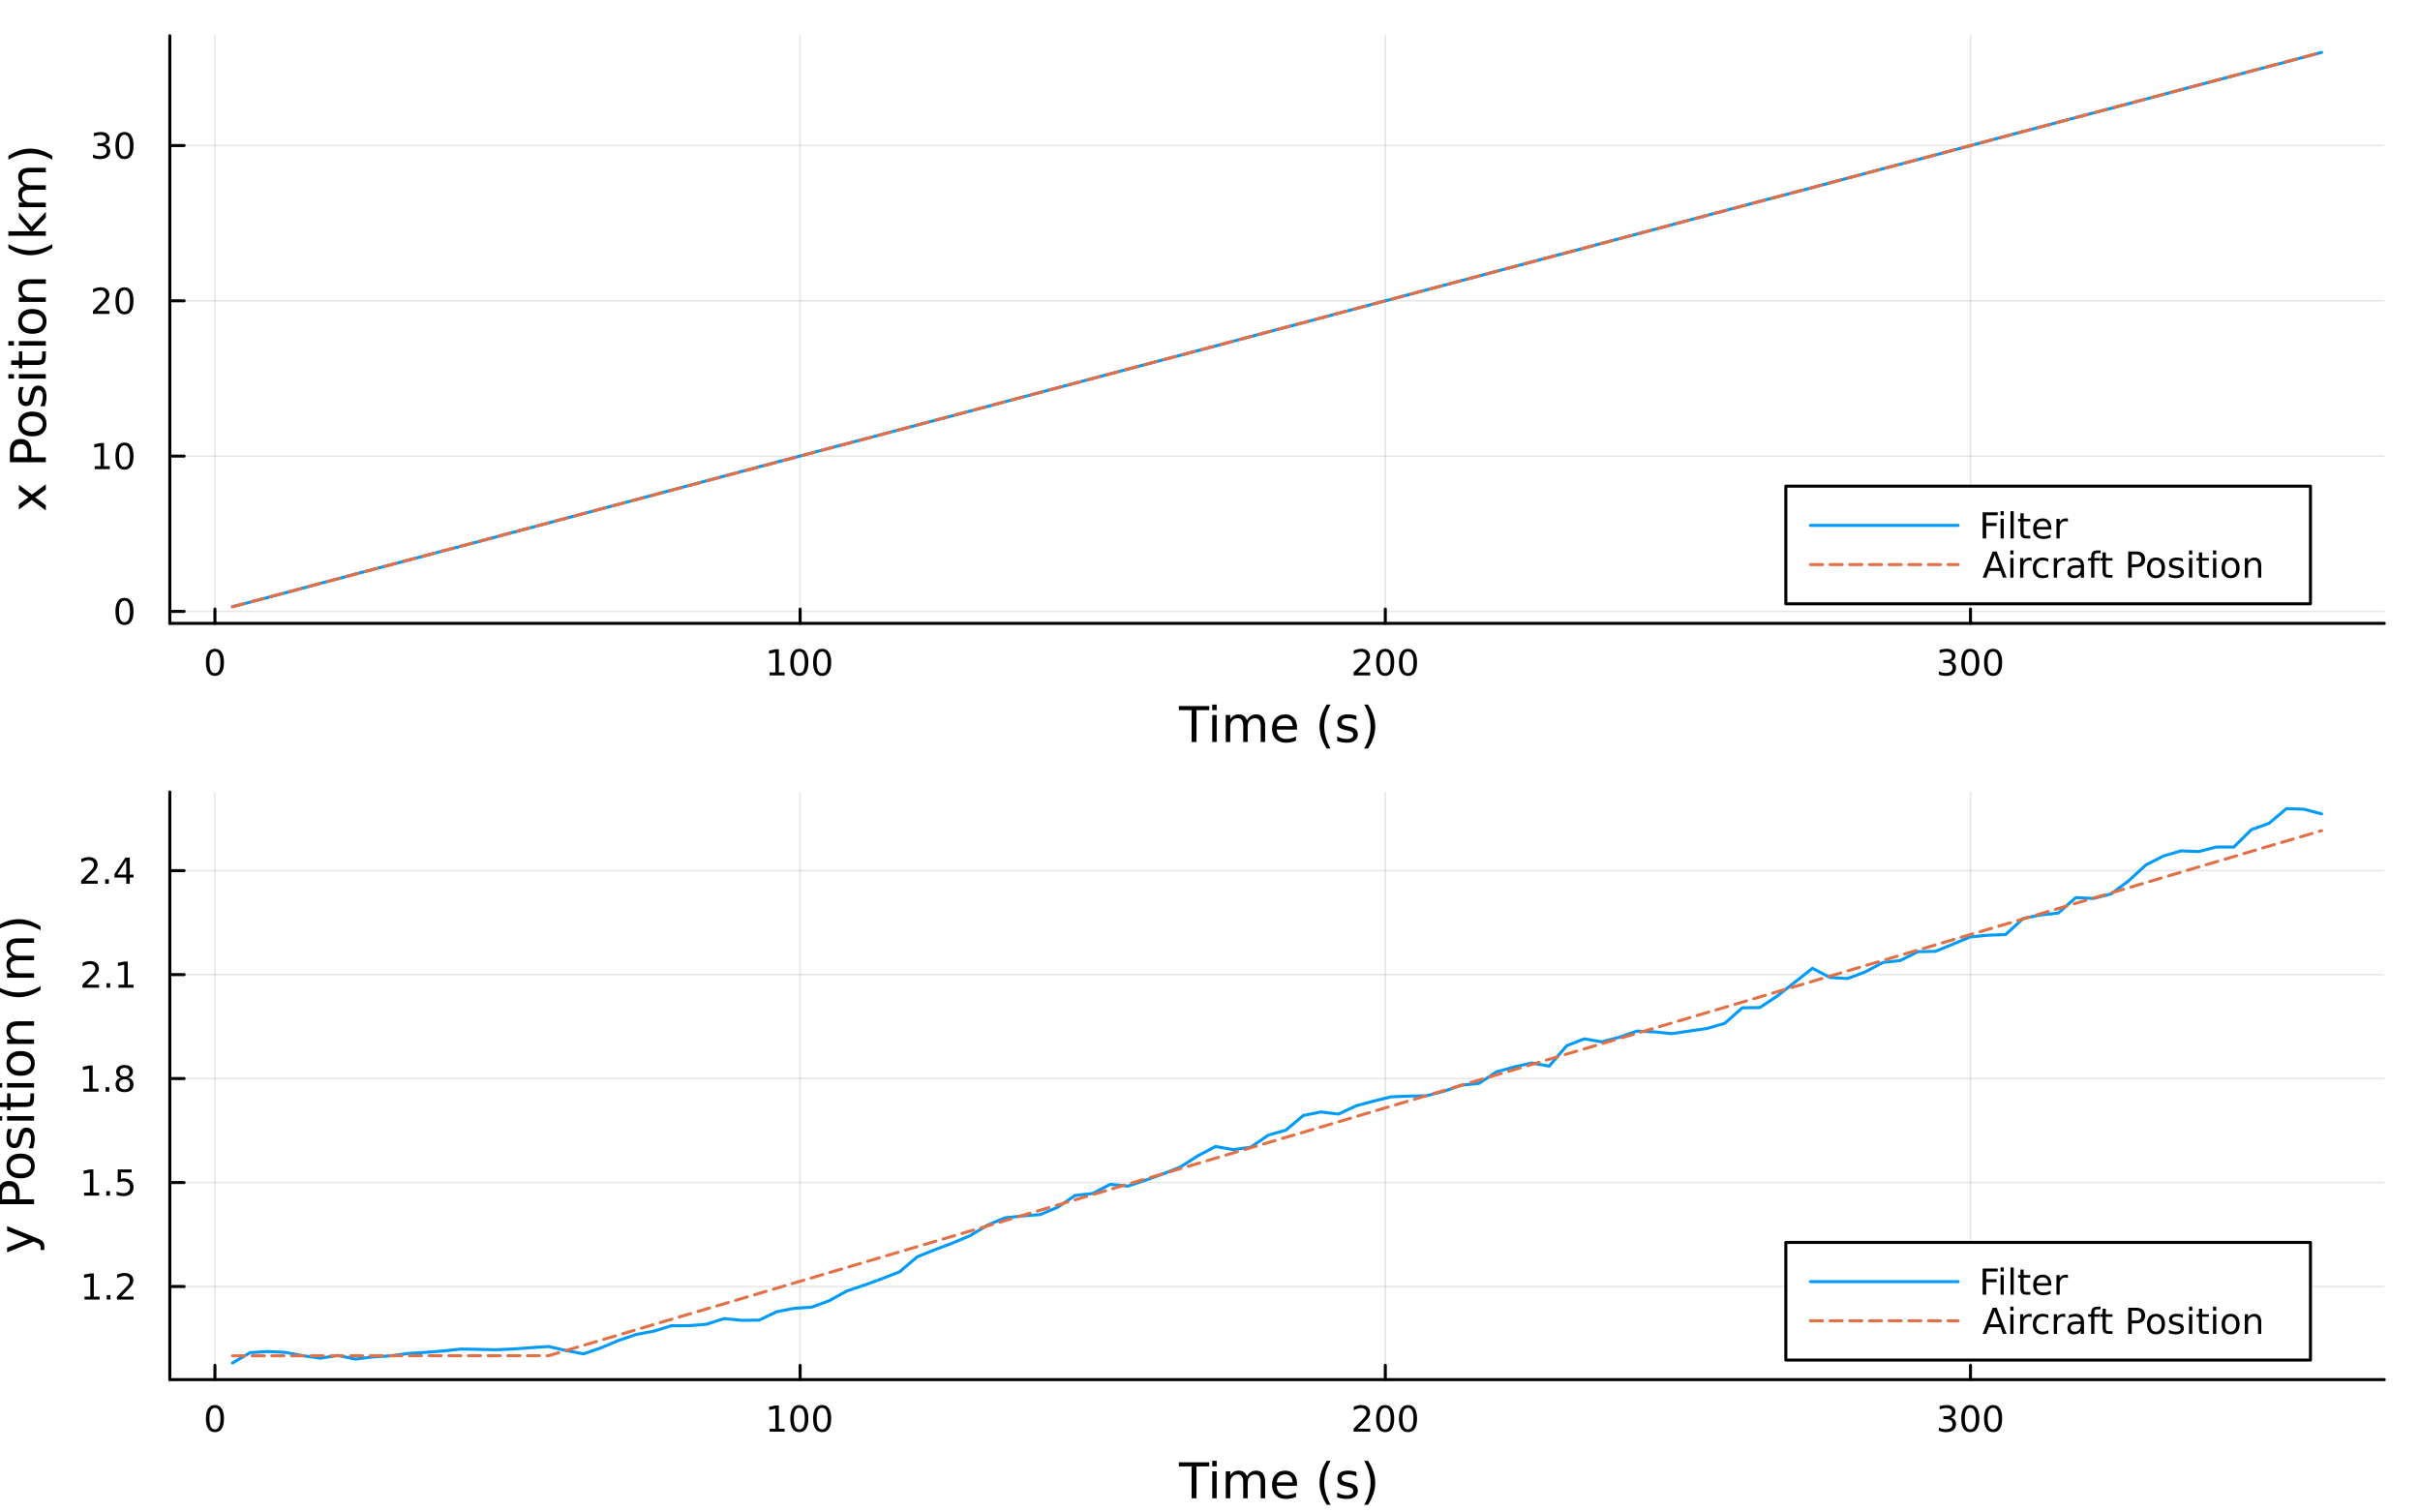 <?xml version="1.0" encoding="utf-8"?>
<svg xmlns="http://www.w3.org/2000/svg" xmlns:xlink="http://www.w3.org/1999/xlink" width="800" height="500" viewBox="0 0 3200 2000">
<rect x="0" y="0" width="3200" height="2000" fill="#333333" stroke="none"/>
<defs>
  <clipPath id="clip950">
    <rect x="0" y="0" width="3200" height="2000"/>
  </clipPath>
</defs>
<path clip-path="url(#clip950)" d="
M0 2000 L3200 2000 L3200 0 L0 0  Z
  " fill="#ffffff" fill-rule="evenodd" fill-opacity="1"/>
<defs>
  <clipPath id="clip951">
    <rect x="640" y="0" width="2241" height="2000"/>
  </clipPath>
</defs>
<path clip-path="url(#clip950)" d="
M224.549 824.31 L3152.76 824.31 L3152.76 47.244 L224.549 47.244  Z
  " fill="#ffffff" fill-rule="evenodd" fill-opacity="1"/>
<defs>
  <clipPath id="clip952">
    <rect x="224" y="47" width="2929" height="778"/>
  </clipPath>
</defs>
<polyline clip-path="url(#clip952)" style="stroke:#000000; stroke-linecap:round; stroke-linejoin:round; stroke-width:2; stroke-opacity:0.1; fill:none" points="
  284.209,824.31 284.209,47.244 
  "/>
<polyline clip-path="url(#clip952)" style="stroke:#000000; stroke-linecap:round; stroke-linejoin:round; stroke-width:2; stroke-opacity:0.1; fill:none" points="
  1058.01,824.31 1058.01,47.244 
  "/>
<polyline clip-path="url(#clip952)" style="stroke:#000000; stroke-linecap:round; stroke-linejoin:round; stroke-width:2; stroke-opacity:0.1; fill:none" points="
  1831.81,824.31 1831.81,47.244 
  "/>
<polyline clip-path="url(#clip952)" style="stroke:#000000; stroke-linecap:round; stroke-linejoin:round; stroke-width:2; stroke-opacity:0.1; fill:none" points="
  2605.6,824.31 2605.6,47.244 
  "/>
<polyline clip-path="url(#clip950)" style="stroke:#000000; stroke-linecap:round; stroke-linejoin:round; stroke-width:4; stroke-opacity:1; fill:none" points="
  224.549,824.31 3152.76,824.31 
  "/>
<polyline clip-path="url(#clip950)" style="stroke:#000000; stroke-linecap:round; stroke-linejoin:round; stroke-width:4; stroke-opacity:1; fill:none" points="
  284.209,824.31 284.209,805.412 
  "/>
<polyline clip-path="url(#clip950)" style="stroke:#000000; stroke-linecap:round; stroke-linejoin:round; stroke-width:4; stroke-opacity:1; fill:none" points="
  1058.01,824.31 1058.01,805.412 
  "/>
<polyline clip-path="url(#clip950)" style="stroke:#000000; stroke-linecap:round; stroke-linejoin:round; stroke-width:4; stroke-opacity:1; fill:none" points="
  1831.81,824.31 1831.81,805.412 
  "/>
<polyline clip-path="url(#clip950)" style="stroke:#000000; stroke-linecap:round; stroke-linejoin:round; stroke-width:4; stroke-opacity:1; fill:none" points="
  2605.6,824.31 2605.6,805.412 
  "/>
<path clip-path="url(#clip950)" d="M284.209 861.629 Q280.598 861.629 278.769 865.193 Q276.964 868.735 276.964 875.865 Q276.964 882.971 278.769 886.536 Q280.598 890.077 284.209 890.077 Q287.843 890.077 289.649 886.536 Q291.477 882.971 291.477 875.865 Q291.477 868.735 289.649 865.193 Q287.843 861.629 284.209 861.629 M284.209 857.925 Q290.019 857.925 293.075 862.531 Q296.153 867.115 296.153 875.865 Q296.153 884.591 293.075 889.198 Q290.019 893.781 284.209 893.781 Q278.399 893.781 275.32 889.198 Q272.265 884.591 272.265 875.865 Q272.265 867.115 275.32 862.531 Q278.399 857.925 284.209 857.925 Z" fill="#000000" fill-rule="evenodd" fill-opacity="1" /><path clip-path="url(#clip950)" d="M1017.61 889.175 L1025.25 889.175 L1025.25 862.809 L1016.94 864.476 L1016.94 860.217 L1025.21 858.55 L1029.88 858.55 L1029.88 889.175 L1037.52 889.175 L1037.52 893.11 L1017.61 893.11 L1017.61 889.175 Z" fill="#000000" fill-rule="evenodd" fill-opacity="1" /><path clip-path="url(#clip950)" d="M1056.97 861.629 Q1053.35 861.629 1051.53 865.193 Q1049.72 868.735 1049.72 875.865 Q1049.72 882.971 1051.53 886.536 Q1053.35 890.077 1056.97 890.077 Q1060.6 890.077 1062.41 886.536 Q1064.23 882.971 1064.23 875.865 Q1064.23 868.735 1062.41 865.193 Q1060.6 861.629 1056.97 861.629 M1056.97 857.925 Q1062.78 857.925 1065.83 862.531 Q1068.91 867.115 1068.91 875.865 Q1068.91 884.591 1065.83 889.198 Q1062.78 893.781 1056.97 893.781 Q1051.16 893.781 1048.08 889.198 Q1045.02 884.591 1045.02 875.865 Q1045.02 867.115 1048.08 862.531 Q1051.16 857.925 1056.97 857.925 Z" fill="#000000" fill-rule="evenodd" fill-opacity="1" /><path clip-path="url(#clip950)" d="M1087.13 861.629 Q1083.52 861.629 1081.69 865.193 Q1079.88 868.735 1079.88 875.865 Q1079.88 882.971 1081.69 886.536 Q1083.52 890.077 1087.13 890.077 Q1090.76 890.077 1092.57 886.536 Q1094.4 882.971 1094.4 875.865 Q1094.4 868.735 1092.57 865.193 Q1090.76 861.629 1087.13 861.629 M1087.13 857.925 Q1092.94 857.925 1095.99 862.531 Q1099.07 867.115 1099.07 875.865 Q1099.07 884.591 1095.99 889.198 Q1092.94 893.781 1087.13 893.781 Q1081.32 893.781 1078.24 889.198 Q1075.18 884.591 1075.18 875.865 Q1075.18 867.115 1078.24 862.531 Q1081.32 857.925 1087.13 857.925 Z" fill="#000000" fill-rule="evenodd" fill-opacity="1" /><path clip-path="url(#clip950)" d="M1795.5 889.175 L1811.82 889.175 L1811.82 893.11 L1789.87 893.11 L1789.87 889.175 Q1792.53 886.42 1797.12 881.79 Q1801.72 877.138 1802.9 875.795 Q1805.15 873.272 1806.03 871.536 Q1806.93 869.777 1806.93 868.087 Q1806.93 865.332 1804.99 863.596 Q1803.07 861.86 1799.97 861.86 Q1797.77 861.86 1795.31 862.624 Q1792.88 863.388 1790.1 864.939 L1790.1 860.217 Q1792.93 859.082 1795.38 858.504 Q1797.84 857.925 1799.87 857.925 Q1805.24 857.925 1808.44 860.61 Q1811.63 863.295 1811.63 867.786 Q1811.63 869.916 1810.82 871.837 Q1810.03 873.735 1807.93 876.328 Q1807.35 876.999 1804.25 880.216 Q1801.15 883.411 1795.5 889.175 Z" fill="#000000" fill-rule="evenodd" fill-opacity="1" /><path clip-path="url(#clip950)" d="M1831.63 861.629 Q1828.02 861.629 1826.19 865.193 Q1824.39 868.735 1824.39 875.865 Q1824.39 882.971 1826.19 886.536 Q1828.02 890.077 1831.63 890.077 Q1835.27 890.077 1837.07 886.536 Q1838.9 882.971 1838.9 875.865 Q1838.9 868.735 1837.07 865.193 Q1835.27 861.629 1831.63 861.629 M1831.63 857.925 Q1837.44 857.925 1840.5 862.531 Q1843.58 867.115 1843.58 875.865 Q1843.58 884.591 1840.5 889.198 Q1837.44 893.781 1831.63 893.781 Q1825.82 893.781 1822.74 889.198 Q1819.69 884.591 1819.69 875.865 Q1819.69 867.115 1822.74 862.531 Q1825.82 857.925 1831.63 857.925 Z" fill="#000000" fill-rule="evenodd" fill-opacity="1" /><path clip-path="url(#clip950)" d="M1861.79 861.629 Q1858.18 861.629 1856.35 865.193 Q1854.55 868.735 1854.55 875.865 Q1854.55 882.971 1856.35 886.536 Q1858.18 890.077 1861.79 890.077 Q1865.43 890.077 1867.23 886.536 Q1869.06 882.971 1869.06 875.865 Q1869.06 868.735 1867.23 865.193 Q1865.43 861.629 1861.79 861.629 M1861.79 857.925 Q1867.6 857.925 1870.66 862.531 Q1873.74 867.115 1873.74 875.865 Q1873.74 884.591 1870.66 889.198 Q1867.6 893.781 1861.79 893.781 Q1855.98 893.781 1852.9 889.198 Q1849.85 884.591 1849.85 875.865 Q1849.85 867.115 1852.9 862.531 Q1855.98 857.925 1861.79 857.925 Z" fill="#000000" fill-rule="evenodd" fill-opacity="1" /><path clip-path="url(#clip950)" d="M2579.36 874.476 Q2582.72 875.193 2584.6 877.462 Q2586.49 879.73 2586.49 883.064 Q2586.49 888.179 2582.98 890.98 Q2579.46 893.781 2572.98 893.781 Q2570.8 893.781 2568.49 893.341 Q2566.19 892.925 2563.74 892.068 L2563.74 887.554 Q2565.68 888.689 2568 889.267 Q2570.31 889.846 2572.84 889.846 Q2577.24 889.846 2579.53 888.11 Q2581.84 886.374 2581.84 883.064 Q2581.84 880.008 2579.69 878.295 Q2577.56 876.559 2573.74 876.559 L2569.71 876.559 L2569.71 872.716 L2573.93 872.716 Q2577.37 872.716 2579.2 871.351 Q2581.03 869.962 2581.03 867.369 Q2581.03 864.707 2579.13 863.295 Q2577.26 861.86 2573.74 861.86 Q2571.82 861.86 2569.62 862.277 Q2567.42 862.693 2564.78 863.573 L2564.78 859.406 Q2567.44 858.666 2569.76 858.295 Q2572.1 857.925 2574.16 857.925 Q2579.48 857.925 2582.58 860.355 Q2585.68 862.763 2585.68 866.883 Q2585.68 869.753 2584.04 871.744 Q2582.4 873.712 2579.36 874.476 Z" fill="#000000" fill-rule="evenodd" fill-opacity="1" /><path clip-path="url(#clip950)" d="M2605.36 861.629 Q2601.75 861.629 2599.92 865.193 Q2598.11 868.735 2598.11 875.865 Q2598.11 882.971 2599.92 886.536 Q2601.75 890.077 2605.36 890.077 Q2608.99 890.077 2610.8 886.536 Q2612.63 882.971 2612.63 875.865 Q2612.63 868.735 2610.8 865.193 Q2608.99 861.629 2605.36 861.629 M2605.36 857.925 Q2611.17 857.925 2614.23 862.531 Q2617.3 867.115 2617.3 875.865 Q2617.3 884.591 2614.23 889.198 Q2611.17 893.781 2605.36 893.781 Q2599.55 893.781 2596.47 889.198 Q2593.42 884.591 2593.42 875.865 Q2593.42 867.115 2596.47 862.531 Q2599.55 857.925 2605.36 857.925 Z" fill="#000000" fill-rule="evenodd" fill-opacity="1" /><path clip-path="url(#clip950)" d="M2635.52 861.629 Q2631.91 861.629 2630.08 865.193 Q2628.28 868.735 2628.28 875.865 Q2628.28 882.971 2630.08 886.536 Q2631.91 890.077 2635.52 890.077 Q2639.16 890.077 2640.96 886.536 Q2642.79 882.971 2642.79 875.865 Q2642.79 868.735 2640.96 865.193 Q2639.16 861.629 2635.52 861.629 M2635.52 857.925 Q2641.33 857.925 2644.39 862.531 Q2647.47 867.115 2647.47 875.865 Q2647.47 884.591 2644.39 889.198 Q2641.33 893.781 2635.52 893.781 Q2629.71 893.781 2626.63 889.198 Q2623.58 884.591 2623.58 875.865 Q2623.58 867.115 2626.63 862.531 Q2629.71 857.925 2635.52 857.925 Z" fill="#000000" fill-rule="evenodd" fill-opacity="1" /><path clip-path="url(#clip950)" d="M1558.82 933.654 L1599.02 933.654 L1599.02 939.065 L1582.15 939.065 L1582.15 981.174 L1575.69 981.174 L1575.69 939.065 L1558.82 939.065 L1558.82 933.654 Z" fill="#000000" fill-rule="evenodd" fill-opacity="1" /><path clip-path="url(#clip950)" d="M1602.97 945.526 L1608.83 945.526 L1608.83 981.174 L1602.97 981.174 L1602.97 945.526 M1602.97 931.649 L1608.83 931.649 L1608.83 939.065 L1602.97 939.065 L1602.97 931.649 Z" fill="#000000" fill-rule="evenodd" fill-opacity="1" /><path clip-path="url(#clip950)" d="M1648.83 952.369 Q1651.03 948.422 1654.09 946.544 Q1657.14 944.667 1661.28 944.667 Q1666.85 944.667 1669.87 948.581 Q1672.9 952.465 1672.9 959.658 L1672.9 981.174 L1667.01 981.174 L1667.01 959.849 Q1667.01 954.724 1665.19 952.242 Q1663.38 949.759 1659.66 949.759 Q1655.11 949.759 1652.46 952.783 Q1649.82 955.807 1649.82 961.026 L1649.82 981.174 L1643.93 981.174 L1643.93 959.849 Q1643.93 954.693 1642.12 952.242 Q1640.3 949.759 1636.52 949.759 Q1632.03 949.759 1629.39 952.815 Q1626.75 955.838 1626.75 961.026 L1626.75 981.174 L1620.86 981.174 L1620.86 945.526 L1626.75 945.526 L1626.75 951.064 Q1628.75 947.786 1631.55 946.226 Q1634.35 944.667 1638.2 944.667 Q1642.09 944.667 1644.79 946.64 Q1647.53 948.613 1648.83 952.369 Z" fill="#000000" fill-rule="evenodd" fill-opacity="1" /><path clip-path="url(#clip950)" d="M1715.07 961.886 L1715.07 964.75 L1688.14 964.75 Q1688.53 970.798 1691.77 973.981 Q1695.05 977.132 1700.87 977.132 Q1704.25 977.132 1707.4 976.304 Q1710.58 975.477 1713.7 973.821 L1713.7 979.36 Q1710.55 980.696 1707.24 981.397 Q1703.93 982.097 1700.52 982.097 Q1691.99 982.097 1687 977.132 Q1682.03 972.166 1682.03 963.7 Q1682.03 954.947 1686.74 949.823 Q1691.49 944.667 1699.51 944.667 Q1706.7 944.667 1710.87 949.313 Q1715.07 953.929 1715.07 961.886 M1709.21 960.167 Q1709.15 955.361 1706.51 952.496 Q1703.9 949.632 1699.57 949.632 Q1694.67 949.632 1691.71 952.401 Q1688.78 955.17 1688.33 960.199 L1709.21 960.167 Z" fill="#000000" fill-rule="evenodd" fill-opacity="1" /><path clip-path="url(#clip950)" d="M1759.47 931.712 Q1755.21 939.033 1753.14 946.194 Q1751.07 953.356 1751.07 960.708 Q1751.07 968.06 1753.14 975.286 Q1755.24 982.479 1759.47 989.768 L1754.38 989.768 Q1749.6 982.288 1747.22 975.063 Q1744.86 967.838 1744.86 960.708 Q1744.86 953.61 1747.22 946.417 Q1749.57 939.224 1754.38 931.712 L1759.47 931.712 Z" fill="#000000" fill-rule="evenodd" fill-opacity="1" /><path clip-path="url(#clip950)" d="M1793.56 946.576 L1793.56 952.114 Q1791.08 950.841 1788.4 950.205 Q1785.73 949.568 1782.86 949.568 Q1778.5 949.568 1776.31 950.905 Q1774.14 952.242 1774.14 954.915 Q1774.14 956.952 1775.7 958.13 Q1777.26 959.276 1781.97 960.326 L1783.98 960.772 Q1790.22 962.109 1792.83 964.559 Q1795.47 966.978 1795.47 971.339 Q1795.47 976.304 1791.52 979.2 Q1787.61 982.097 1780.73 982.097 Q1777.87 982.097 1774.75 981.524 Q1771.66 980.983 1768.22 979.869 L1768.22 973.821 Q1771.47 975.508 1774.62 976.368 Q1777.77 977.195 1780.86 977.195 Q1785 977.195 1787.23 975.795 Q1789.45 974.363 1789.45 971.784 Q1789.45 969.397 1787.83 968.124 Q1786.24 966.851 1780.8 965.673 L1778.76 965.196 Q1773.32 964.05 1770.9 961.695 Q1768.48 959.308 1768.48 955.17 Q1768.48 950.141 1772.04 947.404 Q1775.61 944.667 1782.16 944.667 Q1785.41 944.667 1788.28 945.144 Q1791.14 945.621 1793.56 946.576 Z" fill="#000000" fill-rule="evenodd" fill-opacity="1" /><path clip-path="url(#clip950)" d="M1803.87 931.712 L1808.96 931.712 Q1813.74 939.224 1816.09 946.417 Q1818.48 953.61 1818.48 960.708 Q1818.48 967.838 1816.09 975.063 Q1813.74 982.288 1808.96 989.768 L1803.87 989.768 Q1808.1 982.479 1810.17 975.286 Q1812.27 968.06 1812.27 960.708 Q1812.27 953.356 1810.17 946.194 Q1808.1 939.033 1803.87 931.712 Z" fill="#000000" fill-rule="evenodd" fill-opacity="1" /><polyline clip-path="url(#clip952)" style="stroke:#000000; stroke-linecap:round; stroke-linejoin:round; stroke-width:2; stroke-opacity:0.1; fill:none" points="
  224.549,808.481 3152.76,808.481 
  "/>
<polyline clip-path="url(#clip952)" style="stroke:#000000; stroke-linecap:round; stroke-linejoin:round; stroke-width:2; stroke-opacity:0.1; fill:none" points="
  224.549,603.134 3152.76,603.134 
  "/>
<polyline clip-path="url(#clip952)" style="stroke:#000000; stroke-linecap:round; stroke-linejoin:round; stroke-width:2; stroke-opacity:0.1; fill:none" points="
  224.549,397.786 3152.76,397.786 
  "/>
<polyline clip-path="url(#clip952)" style="stroke:#000000; stroke-linecap:round; stroke-linejoin:round; stroke-width:2; stroke-opacity:0.1; fill:none" points="
  224.549,192.438 3152.76,192.438 
  "/>
<polyline clip-path="url(#clip950)" style="stroke:#000000; stroke-linecap:round; stroke-linejoin:round; stroke-width:4; stroke-opacity:1; fill:none" points="
  224.549,824.31 224.549,47.244 
  "/>
<polyline clip-path="url(#clip950)" style="stroke:#000000; stroke-linecap:round; stroke-linejoin:round; stroke-width:4; stroke-opacity:1; fill:none" points="
  224.549,808.481 243.447,808.481 
  "/>
<polyline clip-path="url(#clip950)" style="stroke:#000000; stroke-linecap:round; stroke-linejoin:round; stroke-width:4; stroke-opacity:1; fill:none" points="
  224.549,603.134 243.447,603.134 
  "/>
<polyline clip-path="url(#clip950)" style="stroke:#000000; stroke-linecap:round; stroke-linejoin:round; stroke-width:4; stroke-opacity:1; fill:none" points="
  224.549,397.786 243.447,397.786 
  "/>
<polyline clip-path="url(#clip950)" style="stroke:#000000; stroke-linecap:round; stroke-linejoin:round; stroke-width:4; stroke-opacity:1; fill:none" points="
  224.549,192.438 243.447,192.438 
  "/>
<path clip-path="url(#clip950)" d="M164.605 794.28 Q160.994 794.28 159.165 797.845 Q157.359 801.387 157.359 808.516 Q157.359 815.623 159.165 819.187 Q160.994 822.729 164.605 822.729 Q168.239 822.729 170.044 819.187 Q171.873 815.623 171.873 808.516 Q171.873 801.387 170.044 797.845 Q168.239 794.28 164.605 794.28 M164.605 790.576 Q170.415 790.576 173.47 795.183 Q176.549 799.766 176.549 808.516 Q176.549 817.243 173.47 821.849 Q170.415 826.433 164.605 826.433 Q158.795 826.433 155.716 821.849 Q152.66 817.243 152.66 808.516 Q152.66 799.766 155.716 795.183 Q158.795 790.576 164.605 790.576 Z" fill="#000000" fill-rule="evenodd" fill-opacity="1" /><path clip-path="url(#clip950)" d="M125.253 616.479 L132.892 616.479 L132.892 590.113 L124.582 591.78 L124.582 587.52 L132.846 585.854 L137.521 585.854 L137.521 616.479 L145.16 616.479 L145.16 620.414 L125.253 620.414 L125.253 616.479 Z" fill="#000000" fill-rule="evenodd" fill-opacity="1" /><path clip-path="url(#clip950)" d="M164.605 588.932 Q160.994 588.932 159.165 592.497 Q157.359 596.039 157.359 603.169 Q157.359 610.275 159.165 613.84 Q160.994 617.381 164.605 617.381 Q168.239 617.381 170.044 613.84 Q171.873 610.275 171.873 603.169 Q171.873 596.039 170.044 592.497 Q168.239 588.932 164.605 588.932 M164.605 585.229 Q170.415 585.229 173.47 589.835 Q176.549 594.419 176.549 603.169 Q176.549 611.895 173.47 616.502 Q170.415 621.085 164.605 621.085 Q158.795 621.085 155.716 616.502 Q152.66 611.895 152.66 603.169 Q152.66 594.419 155.716 589.835 Q158.795 585.229 164.605 585.229 Z" fill="#000000" fill-rule="evenodd" fill-opacity="1" /><path clip-path="url(#clip950)" d="M128.471 411.131 L144.79 411.131 L144.79 415.066 L122.846 415.066 L122.846 411.131 Q125.508 408.376 130.091 403.747 Q134.697 399.094 135.878 397.751 Q138.123 395.228 139.003 393.492 Q139.906 391.733 139.906 390.043 Q139.906 387.288 137.961 385.552 Q136.04 383.816 132.938 383.816 Q130.739 383.816 128.285 384.58 Q125.855 385.344 123.077 386.895 L123.077 382.173 Q125.901 381.039 128.355 380.46 Q130.809 379.881 132.846 379.881 Q138.216 379.881 141.41 382.566 Q144.605 385.251 144.605 389.742 Q144.605 391.872 143.795 393.793 Q143.008 395.691 140.901 398.284 Q140.322 398.955 137.221 402.173 Q134.119 405.367 128.471 411.131 Z" fill="#000000" fill-rule="evenodd" fill-opacity="1" /><path clip-path="url(#clip950)" d="M164.605 383.585 Q160.994 383.585 159.165 387.15 Q157.359 390.691 157.359 397.821 Q157.359 404.927 159.165 408.492 Q160.994 412.034 164.605 412.034 Q168.239 412.034 170.044 408.492 Q171.873 404.927 171.873 397.821 Q171.873 390.691 170.044 387.15 Q168.239 383.585 164.605 383.585 M164.605 379.881 Q170.415 379.881 173.47 384.488 Q176.549 389.071 176.549 397.821 Q176.549 406.548 173.47 411.154 Q170.415 415.737 164.605 415.737 Q158.795 415.737 155.716 411.154 Q152.66 406.548 152.66 397.821 Q152.66 389.071 155.716 384.488 Q158.795 379.881 164.605 379.881 Z" fill="#000000" fill-rule="evenodd" fill-opacity="1" /><path clip-path="url(#clip950)" d="M138.609 191.084 Q141.966 191.802 143.841 194.07 Q145.739 196.339 145.739 199.672 Q145.739 204.788 142.221 207.589 Q138.702 210.39 132.221 210.39 Q130.045 210.39 127.73 209.95 Q125.438 209.533 122.985 208.677 L122.985 204.163 Q124.929 205.297 127.244 205.876 Q129.559 206.455 132.082 206.455 Q136.48 206.455 138.771 204.718 Q141.086 202.982 141.086 199.672 Q141.086 196.617 138.934 194.904 Q136.804 193.168 132.984 193.168 L128.957 193.168 L128.957 189.325 L133.17 189.325 Q136.619 189.325 138.447 187.959 Q140.276 186.57 140.276 183.978 Q140.276 181.316 138.378 179.904 Q136.503 178.469 132.984 178.469 Q131.063 178.469 128.864 178.885 Q126.665 179.302 124.026 180.182 L124.026 176.015 Q126.688 175.274 129.003 174.904 Q131.341 174.533 133.401 174.533 Q138.725 174.533 141.827 176.964 Q144.929 179.371 144.929 183.492 Q144.929 186.362 143.285 188.353 Q141.642 190.32 138.609 191.084 Z" fill="#000000" fill-rule="evenodd" fill-opacity="1" /><path clip-path="url(#clip950)" d="M164.605 178.237 Q160.994 178.237 159.165 181.802 Q157.359 185.344 157.359 192.473 Q157.359 199.58 159.165 203.144 Q160.994 206.686 164.605 206.686 Q168.239 206.686 170.044 203.144 Q171.873 199.58 171.873 192.473 Q171.873 185.344 170.044 181.802 Q168.239 178.237 164.605 178.237 M164.605 174.533 Q170.415 174.533 173.47 179.14 Q176.549 183.723 176.549 192.473 Q176.549 201.2 173.47 205.806 Q170.415 210.39 164.605 210.39 Q158.795 210.39 155.716 205.806 Q152.66 201.2 152.66 192.473 Q152.66 183.723 155.716 179.14 Q158.795 174.533 164.605 174.533 Z" fill="#000000" fill-rule="evenodd" fill-opacity="1" /><path clip-path="url(#clip950)" d="M24.942 641.103 L42.288 653.993 L60.59 640.434 L60.59 647.341 L46.585 657.717 L60.59 668.093 L60.59 675 L41.938 661.155 L24.942 673.823 L24.942 666.916 L37.641 657.463 L24.942 648.01 L24.942 641.103 Z" fill="#000000" fill-rule="evenodd" fill-opacity="1" /><path clip-path="url(#clip950)" d="M18.353 604.755 L36.209 604.755 L36.209 596.67 Q36.209 592.182 33.886 589.732 Q31.562 587.281 27.265 587.281 Q23 587.281 20.677 589.732 Q18.353 592.182 18.353 596.67 L18.353 604.755 M13.07 611.184 L13.07 596.67 Q13.07 588.681 16.698 584.607 Q20.295 580.501 27.265 580.501 Q34.299 580.501 37.896 584.607 Q41.492 588.681 41.492 596.67 L41.492 604.755 L60.59 604.755 L60.59 611.184 L13.07 611.184 Z" fill="#000000" fill-rule="evenodd" fill-opacity="1" /><path clip-path="url(#clip950)" d="M29.048 560.64 Q29.048 565.351 32.74 568.088 Q36.4 570.825 42.797 570.825 Q49.195 570.825 52.887 568.12 Q56.547 565.383 56.547 560.64 Q56.547 555.962 52.855 553.224 Q49.163 550.487 42.797 550.487 Q36.464 550.487 32.772 553.224 Q29.048 555.962 29.048 560.64 M24.082 560.64 Q24.082 553.001 29.048 548.641 Q34.013 544.28 42.797 544.28 Q51.55 544.28 56.547 548.641 Q61.513 553.001 61.513 560.64 Q61.513 568.311 56.547 572.671 Q51.55 577 42.797 577 Q34.013 577 29.048 572.671 Q24.082 568.311 24.082 560.64 Z" fill="#000000" fill-rule="evenodd" fill-opacity="1" /><path clip-path="url(#clip950)" d="M25.992 511.847 L31.53 511.847 Q30.257 514.33 29.62 517.003 Q28.984 519.677 28.984 522.542 Q28.984 526.902 30.321 529.098 Q31.657 531.263 34.331 531.263 Q36.368 531.263 37.546 529.703 Q38.692 528.143 39.742 523.433 L40.188 521.428 Q41.524 515.189 43.975 512.579 Q46.394 509.937 50.755 509.937 Q55.72 509.937 58.616 513.884 Q61.513 517.799 61.513 524.674 Q61.513 527.539 60.94 530.658 Q60.399 533.745 59.285 537.183 L53.237 537.183 Q54.924 533.936 55.783 530.785 Q56.611 527.634 56.611 524.547 Q56.611 520.409 55.211 518.181 Q53.778 515.953 51.2 515.953 Q48.813 515.953 47.54 517.576 Q46.267 519.168 45.089 524.61 L44.612 526.647 Q43.466 532.09 41.111 534.509 Q38.723 536.928 34.586 536.928 Q29.557 536.928 26.82 533.363 Q24.082 529.798 24.082 523.242 Q24.082 519.995 24.56 517.131 Q25.037 514.266 25.992 511.847 Z" fill="#000000" fill-rule="evenodd" fill-opacity="1" /><path clip-path="url(#clip950)" d="M24.942 500.612 L24.942 494.755 L60.59 494.755 L60.59 500.612 L24.942 500.612 M11.064 500.612 L11.064 494.755 L18.48 494.755 L18.48 500.612 L11.064 500.612 Z" fill="#000000" fill-rule="evenodd" fill-opacity="1" /><path clip-path="url(#clip950)" d="M14.82 476.708 L24.942 476.708 L24.942 464.645 L29.493 464.645 L29.493 476.708 L48.845 476.708 Q53.205 476.708 54.447 475.531 Q55.688 474.321 55.688 470.661 L55.688 464.645 L60.59 464.645 L60.59 470.661 Q60.59 477.441 58.075 480.019 Q55.529 482.597 48.845 482.597 L29.493 482.597 L29.493 486.894 L24.942 486.894 L24.942 482.597 L14.82 482.597 L14.82 476.708 Z" fill="#000000" fill-rule="evenodd" fill-opacity="1" /><path clip-path="url(#clip950)" d="M24.942 456.943 L24.942 451.086 L60.59 451.086 L60.59 456.943 L24.942 456.943 M11.064 456.943 L11.064 451.086 L18.48 451.086 L18.48 456.943 L11.064 456.943 Z" fill="#000000" fill-rule="evenodd" fill-opacity="1" /><path clip-path="url(#clip950)" d="M29.048 425.019 Q29.048 429.73 32.74 432.467 Q36.4 435.204 42.797 435.204 Q49.195 435.204 52.887 432.499 Q56.547 429.761 56.547 425.019 Q56.547 420.34 52.855 417.603 Q49.163 414.866 42.797 414.866 Q36.464 414.866 32.772 417.603 Q29.048 420.34 29.048 425.019 M24.082 425.019 Q24.082 417.38 29.048 413.02 Q34.013 408.659 42.797 408.659 Q51.55 408.659 56.547 413.02 Q61.513 417.38 61.513 425.019 Q61.513 432.69 56.547 437.05 Q51.55 441.379 42.797 441.379 Q34.013 441.379 29.048 437.05 Q24.082 432.69 24.082 425.019 Z" fill="#000000" fill-rule="evenodd" fill-opacity="1" /><path clip-path="url(#clip950)" d="M39.074 369.319 L60.59 369.319 L60.59 375.175 L39.264 375.175 Q34.204 375.175 31.689 377.149 Q29.175 379.122 29.175 383.069 Q29.175 387.811 32.199 390.549 Q35.222 393.286 40.442 393.286 L60.59 393.286 L60.59 399.174 L24.942 399.174 L24.942 393.286 L30.48 393.286 Q27.265 391.185 25.674 388.352 Q24.082 385.488 24.082 381.764 Q24.082 375.621 27.902 372.47 Q31.689 369.319 39.074 369.319 Z" fill="#000000" fill-rule="evenodd" fill-opacity="1" /><path clip-path="url(#clip950)" d="M11.128 322.849 Q18.449 327.114 25.61 329.183 Q32.772 331.252 40.124 331.252 Q47.476 331.252 54.701 329.183 Q61.895 327.083 69.183 322.849 L69.183 327.942 Q61.704 332.716 54.479 335.103 Q47.254 337.459 40.124 337.459 Q33.026 337.459 25.833 335.103 Q18.64 332.748 11.128 327.942 L11.128 322.849 Z" fill="#000000" fill-rule="evenodd" fill-opacity="1" /><path clip-path="url(#clip950)" d="M11.064 311.709 L11.064 305.821 L40.315 305.821 L24.942 288.347 L24.942 280.867 L41.62 299.774 L60.59 280.072 L60.59 287.711 L43.179 305.821 L60.59 305.821 L60.59 311.709 L11.064 311.709 Z" fill="#000000" fill-rule="evenodd" fill-opacity="1" /><path clip-path="url(#clip950)" d="M31.785 245.983 Q27.838 243.787 25.96 240.732 Q24.082 237.676 24.082 233.538 Q24.082 227.968 27.997 224.945 Q31.88 221.921 39.074 221.921 L60.59 221.921 L60.59 227.809 L39.264 227.809 Q34.14 227.809 31.657 229.624 Q29.175 231.438 29.175 235.162 Q29.175 239.713 32.199 242.355 Q35.222 244.997 40.442 244.997 L60.59 244.997 L60.59 250.885 L39.264 250.885 Q34.108 250.885 31.657 252.699 Q29.175 254.513 29.175 258.301 Q29.175 262.789 32.23 265.431 Q35.254 268.072 40.442 268.072 L60.59 268.072 L60.59 273.961 L24.942 273.961 L24.942 268.072 L30.48 268.072 Q27.201 266.067 25.642 263.266 Q24.082 260.465 24.082 256.614 Q24.082 252.731 26.056 250.026 Q28.029 247.288 31.785 245.983 Z" fill="#000000" fill-rule="evenodd" fill-opacity="1" /><path clip-path="url(#clip950)" d="M11.128 211.163 L11.128 206.07 Q18.64 201.296 25.833 198.941 Q33.026 196.554 40.124 196.554 Q47.254 196.554 54.479 198.941 Q61.704 201.296 69.183 206.07 L69.183 211.163 Q61.895 206.93 54.701 204.861 Q47.476 202.76 40.124 202.76 Q32.772 202.76 25.61 204.861 Q18.449 206.93 11.128 211.163 Z" fill="#000000" fill-rule="evenodd" fill-opacity="1" /><polyline clip-path="url(#clip952)" style="stroke:#009af9; stroke-linecap:round; stroke-linejoin:round; stroke-width:4; stroke-opacity:1; fill:none" points="
  307.423,802.153 330.637,796.244 353.851,790.149 377.065,783.954 400.279,777.753 423.493,771.372 446.706,765.355 469.92,759.013 493.134,753.036 516.348,746.889 
  539.562,740.777 562.776,734.676 585.99,728.497 609.204,722.353 632.418,716.282 655.632,710.051 678.846,703.79 702.06,697.647 725.274,691.456 748.488,685.223 
  771.702,679.115 794.916,672.938 818.13,666.761 841.344,660.594 864.557,654.36 887.771,648.188 910.985,641.973 934.199,635.752 957.413,629.582 980.627,623.416 
  1003.84,617.213 1027.06,611.053 1050.27,605.013 1073.48,598.877 1096.7,592.681 1119.91,586.587 1143.12,580.518 1166.34,574.353 1189.55,568.139 1212.77,562.058 
  1235.98,555.882 1259.19,549.768 1282.41,543.657 1305.62,537.52 1328.84,531.268 1352.05,525.075 1375.26,518.926 1398.48,512.764 1421.69,506.623 1444.91,500.385 
  1468.12,494.35 1491.33,488.119 1514.55,482.003 1537.76,475.837 1560.98,469.723 1584.19,463.599 1607.4,457.461 1630.62,451.213 1653.83,445.077 1677.05,438.892 
  1700.26,432.732 1723.47,426.68 1746.69,420.415 1769.9,414.211 1793.12,408.075 1816.33,401.873 1839.54,395.745 1862.76,389.566 1885.97,383.41 1909.18,377.263 
  1932.4,371.071 1955.61,364.958 1978.83,358.762 2002.04,352.575 2025.25,346.333 2048.47,340.139 2071.68,334.167 2094.9,328.014 2118.11,321.786 2141.32,315.644 
  2164.54,309.554 2187.75,303.338 2210.97,297.119 2234.18,290.876 2257.39,284.735 2280.61,278.569 2303.82,272.463 2327.04,266.235 2350.25,260.168 2373.46,254.16 
  2396.68,248.008 2419.89,241.724 2443.11,235.556 2466.32,229.4 2489.53,223.201 2512.75,217.058 2535.96,211.043 2559.18,204.921 2582.39,198.747 2605.6,192.547 
  2628.82,186.294 2652.03,180.07 2675.25,173.919 2698.46,167.809 2721.67,161.62 2744.89,155.455 2768.1,149.329 2791.31,143.277 2814.53,137.15 2837.74,130.967 
  2860.96,124.76 2884.17,118.56 2907.38,112.349 2930.6,106.245 2953.81,100.092 2977.03,93.929 3000.24,87.792 3023.45,81.739 3046.67,75.498 3069.88,69.314 
  
  "/>
<polyline clip-path="url(#clip952)" style="stroke:#e26f46; stroke-linecap:round; stroke-linejoin:round; stroke-width:4; stroke-opacity:1; fill:none" stroke-dasharray="16, 10" points="
  307.423,802.317 330.637,796.156 353.851,789.999 377.065,783.84 400.279,777.678 423.493,771.519 446.706,765.361 469.92,759.201 493.134,753.04 516.348,746.879 
  539.562,740.719 562.776,734.56 585.99,728.401 609.204,722.242 632.418,716.078 655.632,709.917 678.846,703.756 702.06,697.596 725.274,691.436 748.488,685.274 
  771.702,679.114 794.916,672.954 818.13,666.794 841.344,660.635 864.557,654.475 887.771,648.314 910.985,642.155 934.199,635.994 957.413,629.834 980.627,623.675 
  1003.84,617.513 1027.06,611.353 1050.27,605.193 1073.48,599.034 1096.7,592.873 1119.91,586.711 1143.12,580.549 1166.34,574.388 1189.55,568.228 1212.77,562.066 
  1235.98,555.907 1259.19,549.748 1282.41,543.589 1305.62,537.43 1328.84,531.271 1352.05,525.111 1375.26,518.949 1398.48,512.79 1421.69,506.63 1444.91,500.469 
  1468.12,494.31 1491.33,488.149 1514.55,481.991 1537.76,475.83 1560.98,469.671 1584.19,463.509 1607.4,457.348 1630.62,451.186 1653.83,445.026 1677.05,438.864 
  1700.26,432.703 1723.47,426.546 1746.69,420.384 1769.9,414.223 1793.12,408.063 1816.33,401.902 1839.54,395.742 1862.76,389.583 1885.97,383.419 1909.18,377.26 
  1932.4,371.1 1955.61,364.938 1978.83,358.779 2002.04,352.619 2025.25,346.458 2048.47,340.299 2071.68,334.14 2094.9,327.981 2118.11,321.82 2141.32,315.658 
  2164.54,309.497 2187.75,303.334 2210.97,297.175 2234.18,291.016 2257.39,284.858 2280.61,278.698 2303.82,272.536 2327.04,266.376 2350.25,260.216 2373.46,254.051 
  2396.68,247.891 2419.89,241.73 2443.11,235.57 2466.32,229.409 2489.53,223.249 2512.75,217.089 2535.96,210.929 2559.18,204.768 2582.39,198.606 2605.6,192.445 
  2628.82,186.286 2652.03,180.126 2675.25,173.961 2698.46,167.801 2721.67,161.643 2744.89,155.481 2768.1,149.32 2791.31,143.16 2814.53,136.998 2837.74,130.839 
  2860.96,124.679 2884.17,118.521 2907.38,112.362 2930.6,106.199 2953.81,100.038 2977.03,93.876 3000.24,87.717 3023.45,81.557 3046.67,75.397 3069.88,69.237 
  
  "/>
<path clip-path="url(#clip950)" d="
M2361.44 798.408 L3055.15 798.408 L3055.15 642.888 L2361.44 642.888  Z
  " fill="#ffffff" fill-rule="evenodd" fill-opacity="1"/>
<polyline clip-path="url(#clip950)" style="stroke:#000000; stroke-linecap:round; stroke-linejoin:round; stroke-width:4; stroke-opacity:1; fill:none" points="
  2361.44,798.408 3055.15,798.408 3055.15,642.888 2361.44,642.888 2361.44,798.408 
  "/>
<polyline clip-path="url(#clip950)" style="stroke:#009af9; stroke-linecap:round; stroke-linejoin:round; stroke-width:4; stroke-opacity:1; fill:none" points="
  2393.97,694.728 2589.19,694.728 
  "/>
<path clip-path="url(#clip950)" d="M2621.72 677.448 L2641.58 677.448 L2641.58 681.383 L2626.4 681.383 L2626.4 691.568 L2640.1 691.568 L2640.1 695.503 L2626.4 695.503 L2626.4 712.008 L2621.72 712.008 L2621.72 677.448 Z" fill="#000000" fill-rule="evenodd" fill-opacity="1" /><path clip-path="url(#clip950)" d="M2645.36 686.082 L2649.62 686.082 L2649.62 712.008 L2645.36 712.008 L2645.36 686.082 M2645.36 675.989 L2649.62 675.989 L2649.62 681.383 L2645.36 681.383 L2645.36 675.989 Z" fill="#000000" fill-rule="evenodd" fill-opacity="1" /><path clip-path="url(#clip950)" d="M2658.53 675.989 L2662.79 675.989 L2662.79 712.008 L2658.53 712.008 L2658.53 675.989 Z" fill="#000000" fill-rule="evenodd" fill-opacity="1" /><path clip-path="url(#clip950)" d="M2675.91 678.721 L2675.91 686.082 L2684.69 686.082 L2684.69 689.392 L2675.91 689.392 L2675.91 703.466 Q2675.91 706.637 2676.77 707.54 Q2677.65 708.443 2680.31 708.443 L2684.69 708.443 L2684.69 712.008 L2680.31 712.008 Q2675.38 712.008 2673.51 710.179 Q2671.63 708.327 2671.63 703.466 L2671.63 689.392 L2668.51 689.392 L2668.51 686.082 L2671.63 686.082 L2671.63 678.721 L2675.91 678.721 Z" fill="#000000" fill-rule="evenodd" fill-opacity="1" /><path clip-path="url(#clip950)" d="M2712.46 697.98 L2712.46 700.063 L2692.88 700.063 Q2693.16 704.461 2695.52 706.776 Q2697.9 709.068 2702.14 709.068 Q2704.59 709.068 2706.88 708.466 Q2709.2 707.864 2711.47 706.66 L2711.47 710.688 Q2709.18 711.66 2706.77 712.17 Q2704.36 712.679 2701.88 712.679 Q2695.68 712.679 2692.05 709.068 Q2688.44 705.457 2688.44 699.299 Q2688.44 692.934 2691.86 689.207 Q2695.31 685.457 2701.14 685.457 Q2706.38 685.457 2709.41 688.836 Q2712.46 692.193 2712.46 697.98 M2708.2 696.73 Q2708.16 693.235 2706.24 691.151 Q2704.34 689.068 2701.19 689.068 Q2697.63 689.068 2695.47 691.082 Q2693.34 693.096 2693.02 696.753 L2708.2 696.73 Z" fill="#000000" fill-rule="evenodd" fill-opacity="1" /><path clip-path="url(#clip950)" d="M2734.48 690.063 Q2733.76 689.647 2732.9 689.461 Q2732.07 689.253 2731.05 689.253 Q2727.44 689.253 2725.5 691.614 Q2723.57 693.952 2723.57 698.35 L2723.57 712.008 L2719.29 712.008 L2719.29 686.082 L2723.57 686.082 L2723.57 690.11 Q2724.92 687.749 2727.07 686.614 Q2729.22 685.457 2732.3 685.457 Q2732.74 685.457 2733.27 685.526 Q2733.81 685.573 2734.45 685.688 L2734.48 690.063 Z" fill="#000000" fill-rule="evenodd" fill-opacity="1" /><polyline clip-path="url(#clip950)" style="stroke:#e26f46; stroke-linecap:round; stroke-linejoin:round; stroke-width:4; stroke-opacity:1; fill:none" stroke-dasharray="16, 10" points="
  2393.97,746.568 2589.19,746.568 
  "/>
<path clip-path="url(#clip950)" d="M2637.56 733.894 L2631.21 751.093 L2643.92 751.093 L2637.56 733.894 M2634.92 729.288 L2640.22 729.288 L2653.39 763.848 L2648.53 763.848 L2645.38 754.982 L2629.8 754.982 L2626.65 763.848 L2621.72 763.848 L2634.92 729.288 Z" fill="#000000" fill-rule="evenodd" fill-opacity="1" /><path clip-path="url(#clip950)" d="M2658.25 737.922 L2662.51 737.922 L2662.51 763.848 L2658.25 763.848 L2658.25 737.922 M2658.25 727.829 L2662.51 727.829 L2662.51 733.223 L2658.25 733.223 L2658.25 727.829 Z" fill="#000000" fill-rule="evenodd" fill-opacity="1" /><path clip-path="url(#clip950)" d="M2686.45 741.903 Q2685.73 741.487 2684.87 741.301 Q2684.04 741.093 2683.02 741.093 Q2679.41 741.093 2677.46 743.454 Q2675.54 745.792 2675.54 750.19 L2675.54 763.848 L2671.26 763.848 L2671.26 737.922 L2675.54 737.922 L2675.54 741.95 Q2676.88 739.589 2679.04 738.454 Q2681.19 737.297 2684.27 737.297 Q2684.71 737.297 2685.24 737.366 Q2685.77 737.413 2686.42 737.528 L2686.45 741.903 Z" fill="#000000" fill-rule="evenodd" fill-opacity="1" /><path clip-path="url(#clip950)" d="M2708.53 738.917 L2708.53 742.899 Q2706.72 741.903 2704.89 741.417 Q2703.09 740.908 2701.24 740.908 Q2697.09 740.908 2694.8 743.547 Q2692.51 746.163 2692.51 750.908 Q2692.51 755.653 2694.8 758.292 Q2697.09 760.908 2701.24 760.908 Q2703.09 760.908 2704.89 760.422 Q2706.72 759.912 2708.53 758.917 L2708.53 762.852 Q2706.75 763.686 2704.82 764.102 Q2702.93 764.519 2700.77 764.519 Q2694.92 764.519 2691.47 760.838 Q2688.02 757.158 2688.02 750.908 Q2688.02 744.565 2691.49 740.931 Q2694.99 737.297 2701.05 737.297 Q2703.02 737.297 2704.89 737.714 Q2706.77 738.107 2708.53 738.917 Z" fill="#000000" fill-rule="evenodd" fill-opacity="1" /><path clip-path="url(#clip950)" d="M2730.96 741.903 Q2730.24 741.487 2729.38 741.301 Q2728.55 741.093 2727.53 741.093 Q2723.92 741.093 2721.98 743.454 Q2720.06 745.792 2720.06 750.19 L2720.06 763.848 L2715.77 763.848 L2715.77 737.922 L2720.06 737.922 L2720.06 741.95 Q2721.4 739.589 2723.55 738.454 Q2725.7 737.297 2728.78 737.297 Q2729.22 737.297 2729.76 737.366 Q2730.29 737.413 2730.94 737.528 L2730.96 741.903 Z" fill="#000000" fill-rule="evenodd" fill-opacity="1" /><path clip-path="url(#clip950)" d="M2747.21 750.815 Q2742.05 750.815 2740.06 751.996 Q2738.07 753.176 2738.07 756.024 Q2738.07 758.292 2739.55 759.635 Q2741.05 760.954 2743.62 760.954 Q2747.16 760.954 2749.29 758.454 Q2751.44 755.931 2751.44 751.764 L2751.44 750.815 L2747.21 750.815 M2755.7 749.056 L2755.7 763.848 L2751.44 763.848 L2751.44 759.912 Q2749.99 762.274 2747.81 763.408 Q2745.63 764.519 2742.49 764.519 Q2738.51 764.519 2736.14 762.297 Q2733.81 760.051 2733.81 756.301 Q2733.81 751.926 2736.72 749.704 Q2739.66 747.482 2745.47 747.482 L2751.44 747.482 L2751.44 747.065 Q2751.44 744.126 2749.5 742.528 Q2747.58 740.908 2744.08 740.908 Q2741.86 740.908 2739.76 741.44 Q2737.65 741.973 2735.7 743.038 L2735.7 739.102 Q2738.04 738.2 2740.24 737.76 Q2742.44 737.297 2744.52 737.297 Q2750.15 737.297 2752.93 740.214 Q2755.7 743.13 2755.7 749.056 Z" fill="#000000" fill-rule="evenodd" fill-opacity="1" /><path clip-path="url(#clip950)" d="M2777.6 727.829 L2777.6 731.371 L2773.53 731.371 Q2771.24 731.371 2770.33 732.297 Q2769.45 733.223 2769.45 735.63 L2769.45 737.922 L2776.47 737.922 L2776.47 741.232 L2769.45 741.232 L2769.45 763.848 L2765.17 763.848 L2765.17 741.232 L2761.1 741.232 L2761.1 737.922 L2765.17 737.922 L2765.17 736.116 Q2765.17 731.788 2767.19 729.82 Q2769.2 727.829 2773.57 727.829 L2777.6 727.829 Z" fill="#000000" fill-rule="evenodd" fill-opacity="1" /><path clip-path="url(#clip950)" d="M2784.55 730.561 L2784.55 737.922 L2793.32 737.922 L2793.32 741.232 L2784.55 741.232 L2784.55 755.306 Q2784.55 758.477 2785.4 759.38 Q2786.28 760.283 2788.94 760.283 L2793.32 760.283 L2793.32 763.848 L2788.94 763.848 Q2784.01 763.848 2782.14 762.019 Q2780.26 760.167 2780.26 755.306 L2780.26 741.232 L2777.14 741.232 L2777.14 737.922 L2780.26 737.922 L2780.26 730.561 L2784.55 730.561 Z" fill="#000000" fill-rule="evenodd" fill-opacity="1" /><path clip-path="url(#clip950)" d="M2818.85 733.13 L2818.85 746.116 L2824.73 746.116 Q2828 746.116 2829.78 744.426 Q2831.56 742.737 2831.56 739.612 Q2831.56 736.51 2829.78 734.82 Q2828 733.13 2824.73 733.13 L2818.85 733.13 M2814.18 729.288 L2824.73 729.288 Q2830.54 729.288 2833.5 731.927 Q2836.49 734.542 2836.49 739.612 Q2836.49 744.727 2833.5 747.343 Q2830.54 749.959 2824.73 749.959 L2818.85 749.959 L2818.85 763.848 L2814.18 763.848 L2814.18 729.288 Z" fill="#000000" fill-rule="evenodd" fill-opacity="1" /><path clip-path="url(#clip950)" d="M2850.93 740.908 Q2847.51 740.908 2845.52 743.593 Q2843.53 746.255 2843.53 750.908 Q2843.53 755.561 2845.5 758.246 Q2847.49 760.908 2850.93 760.908 Q2854.34 760.908 2856.33 758.223 Q2858.32 755.538 2858.32 750.908 Q2858.32 746.301 2856.33 743.616 Q2854.34 740.908 2850.93 740.908 M2850.93 737.297 Q2856.49 737.297 2859.66 740.908 Q2862.83 744.519 2862.83 750.908 Q2862.83 757.274 2859.66 760.908 Q2856.49 764.519 2850.93 764.519 Q2845.36 764.519 2842.19 760.908 Q2839.04 757.274 2839.04 750.908 Q2839.04 744.519 2842.19 740.908 Q2845.36 737.297 2850.93 737.297 Z" fill="#000000" fill-rule="evenodd" fill-opacity="1" /><path clip-path="url(#clip950)" d="M2886.42 738.686 L2886.42 742.714 Q2884.62 741.788 2882.67 741.325 Q2880.73 740.862 2878.64 740.862 Q2875.47 740.862 2873.87 741.834 Q2872.3 742.806 2872.3 744.751 Q2872.3 746.232 2873.43 747.088 Q2874.57 747.922 2878 748.686 L2879.45 749.01 Q2883.99 749.982 2885.89 751.764 Q2887.81 753.524 2887.81 756.695 Q2887.81 760.306 2884.94 762.412 Q2882.09 764.519 2877.09 764.519 Q2875.01 764.519 2872.74 764.102 Q2870.5 763.709 2868 762.899 L2868 758.5 Q2870.36 759.727 2872.65 760.352 Q2874.94 760.954 2877.18 760.954 Q2880.19 760.954 2881.81 759.936 Q2883.43 758.894 2883.43 757.019 Q2883.43 755.283 2882.25 754.357 Q2881.1 753.431 2877.14 752.575 L2875.66 752.227 Q2871.7 751.394 2869.94 749.681 Q2868.18 747.945 2868.18 744.936 Q2868.18 741.278 2870.77 739.288 Q2873.37 737.297 2878.13 737.297 Q2880.5 737.297 2882.58 737.644 Q2884.66 737.991 2886.42 738.686 Z" fill="#000000" fill-rule="evenodd" fill-opacity="1" /><path clip-path="url(#clip950)" d="M2894.59 737.922 L2898.85 737.922 L2898.85 763.848 L2894.59 763.848 L2894.59 737.922 M2894.59 727.829 L2898.85 727.829 L2898.85 733.223 L2894.59 733.223 L2894.59 727.829 Z" fill="#000000" fill-rule="evenodd" fill-opacity="1" /><path clip-path="url(#clip950)" d="M2911.98 730.561 L2911.98 737.922 L2920.75 737.922 L2920.75 741.232 L2911.98 741.232 L2911.98 755.306 Q2911.98 758.477 2912.83 759.38 Q2913.71 760.283 2916.37 760.283 L2920.75 760.283 L2920.75 763.848 L2916.37 763.848 Q2911.44 763.848 2909.57 762.019 Q2907.69 760.167 2907.69 755.306 L2907.69 741.232 L2904.57 741.232 L2904.57 737.922 L2907.69 737.922 L2907.69 730.561 L2911.98 730.561 Z" fill="#000000" fill-rule="evenodd" fill-opacity="1" /><path clip-path="url(#clip950)" d="M2926.35 737.922 L2930.61 737.922 L2930.61 763.848 L2926.35 763.848 L2926.35 737.922 M2926.35 727.829 L2930.61 727.829 L2930.61 733.223 L2926.35 733.223 L2926.35 727.829 Z" fill="#000000" fill-rule="evenodd" fill-opacity="1" /><path clip-path="url(#clip950)" d="M2949.57 740.908 Q2946.14 740.908 2944.15 743.593 Q2942.16 746.255 2942.16 750.908 Q2942.16 755.561 2944.13 758.246 Q2946.12 760.908 2949.57 760.908 Q2952.97 760.908 2954.96 758.223 Q2956.95 755.538 2956.95 750.908 Q2956.95 746.301 2954.96 743.616 Q2952.97 740.908 2949.57 740.908 M2949.57 737.297 Q2955.12 737.297 2958.3 740.908 Q2961.47 744.519 2961.47 750.908 Q2961.47 757.274 2958.3 760.908 Q2955.12 764.519 2949.57 764.519 Q2943.99 764.519 2940.82 760.908 Q2937.67 757.274 2937.67 750.908 Q2937.67 744.519 2940.82 740.908 Q2943.99 737.297 2949.57 737.297 Z" fill="#000000" fill-rule="evenodd" fill-opacity="1" /><path clip-path="url(#clip950)" d="M2990.08 748.2 L2990.08 763.848 L2985.82 763.848 L2985.82 748.338 Q2985.82 744.658 2984.38 742.829 Q2982.95 741.001 2980.08 741.001 Q2976.63 741.001 2974.64 743.2 Q2972.65 745.399 2972.65 749.195 L2972.65 763.848 L2968.36 763.848 L2968.36 737.922 L2972.65 737.922 L2972.65 741.95 Q2974.18 739.612 2976.24 738.454 Q2978.32 737.297 2981.03 737.297 Q2985.49 737.297 2987.79 740.075 Q2990.08 742.829 2990.08 748.2 Z" fill="#000000" fill-rule="evenodd" fill-opacity="1" /><path clip-path="url(#clip950)" d="
M224.549 1824.31 L3152.76 1824.31 L3152.76 1047.24 L224.549 1047.24  Z
  " fill="#ffffff" fill-rule="evenodd" fill-opacity="1"/>
<defs>
  <clipPath id="clip953">
    <rect x="224" y="1047" width="2929" height="778"/>
  </clipPath>
</defs>
<polyline clip-path="url(#clip953)" style="stroke:#000000; stroke-linecap:round; stroke-linejoin:round; stroke-width:2; stroke-opacity:0.1; fill:none" points="
  284.209,1824.31 284.209,1047.24 
  "/>
<polyline clip-path="url(#clip953)" style="stroke:#000000; stroke-linecap:round; stroke-linejoin:round; stroke-width:2; stroke-opacity:0.1; fill:none" points="
  1058.01,1824.31 1058.01,1047.24 
  "/>
<polyline clip-path="url(#clip953)" style="stroke:#000000; stroke-linecap:round; stroke-linejoin:round; stroke-width:2; stroke-opacity:0.1; fill:none" points="
  1831.81,1824.31 1831.81,1047.24 
  "/>
<polyline clip-path="url(#clip953)" style="stroke:#000000; stroke-linecap:round; stroke-linejoin:round; stroke-width:2; stroke-opacity:0.1; fill:none" points="
  2605.6,1824.31 2605.6,1047.24 
  "/>
<polyline clip-path="url(#clip950)" style="stroke:#000000; stroke-linecap:round; stroke-linejoin:round; stroke-width:4; stroke-opacity:1; fill:none" points="
  224.549,1824.31 3152.76,1824.31 
  "/>
<polyline clip-path="url(#clip950)" style="stroke:#000000; stroke-linecap:round; stroke-linejoin:round; stroke-width:4; stroke-opacity:1; fill:none" points="
  284.209,1824.31 284.209,1805.41 
  "/>
<polyline clip-path="url(#clip950)" style="stroke:#000000; stroke-linecap:round; stroke-linejoin:round; stroke-width:4; stroke-opacity:1; fill:none" points="
  1058.01,1824.31 1058.01,1805.41 
  "/>
<polyline clip-path="url(#clip950)" style="stroke:#000000; stroke-linecap:round; stroke-linejoin:round; stroke-width:4; stroke-opacity:1; fill:none" points="
  1831.81,1824.31 1831.81,1805.41 
  "/>
<polyline clip-path="url(#clip950)" style="stroke:#000000; stroke-linecap:round; stroke-linejoin:round; stroke-width:4; stroke-opacity:1; fill:none" points="
  2605.6,1824.31 2605.6,1805.41 
  "/>
<path clip-path="url(#clip950)" d="M284.209 1861.63 Q280.598 1861.63 278.769 1865.19 Q276.964 1868.73 276.964 1875.86 Q276.964 1882.97 278.769 1886.54 Q280.598 1890.08 284.209 1890.08 Q287.843 1890.08 289.649 1886.54 Q291.477 1882.97 291.477 1875.86 Q291.477 1868.73 289.649 1865.19 Q287.843 1861.63 284.209 1861.63 M284.209 1857.92 Q290.019 1857.92 293.075 1862.53 Q296.153 1867.11 296.153 1875.86 Q296.153 1884.59 293.075 1889.2 Q290.019 1893.78 284.209 1893.78 Q278.399 1893.78 275.32 1889.2 Q272.265 1884.59 272.265 1875.86 Q272.265 1867.11 275.32 1862.53 Q278.399 1857.92 284.209 1857.92 Z" fill="#000000" fill-rule="evenodd" fill-opacity="1" /><path clip-path="url(#clip950)" d="M1017.61 1889.17 L1025.25 1889.17 L1025.25 1862.81 L1016.94 1864.48 L1016.94 1860.22 L1025.21 1858.55 L1029.88 1858.55 L1029.88 1889.17 L1037.52 1889.17 L1037.52 1893.11 L1017.61 1893.11 L1017.61 1889.17 Z" fill="#000000" fill-rule="evenodd" fill-opacity="1" /><path clip-path="url(#clip950)" d="M1056.97 1861.63 Q1053.35 1861.63 1051.53 1865.19 Q1049.72 1868.73 1049.72 1875.86 Q1049.72 1882.97 1051.53 1886.54 Q1053.35 1890.08 1056.97 1890.08 Q1060.6 1890.08 1062.41 1886.54 Q1064.23 1882.97 1064.23 1875.86 Q1064.23 1868.73 1062.41 1865.19 Q1060.6 1861.63 1056.97 1861.63 M1056.97 1857.92 Q1062.78 1857.92 1065.83 1862.53 Q1068.91 1867.11 1068.91 1875.86 Q1068.91 1884.59 1065.83 1889.2 Q1062.78 1893.78 1056.97 1893.78 Q1051.16 1893.78 1048.08 1889.2 Q1045.02 1884.59 1045.02 1875.86 Q1045.02 1867.11 1048.08 1862.53 Q1051.16 1857.92 1056.97 1857.92 Z" fill="#000000" fill-rule="evenodd" fill-opacity="1" /><path clip-path="url(#clip950)" d="M1087.13 1861.63 Q1083.52 1861.63 1081.69 1865.19 Q1079.88 1868.73 1079.88 1875.86 Q1079.88 1882.97 1081.69 1886.54 Q1083.52 1890.08 1087.13 1890.08 Q1090.76 1890.08 1092.57 1886.54 Q1094.4 1882.97 1094.4 1875.86 Q1094.4 1868.73 1092.57 1865.19 Q1090.76 1861.63 1087.13 1861.63 M1087.13 1857.92 Q1092.94 1857.92 1095.99 1862.53 Q1099.07 1867.11 1099.07 1875.86 Q1099.07 1884.59 1095.99 1889.2 Q1092.94 1893.78 1087.13 1893.78 Q1081.32 1893.78 1078.24 1889.2 Q1075.18 1884.59 1075.18 1875.86 Q1075.18 1867.11 1078.24 1862.53 Q1081.32 1857.92 1087.13 1857.92 Z" fill="#000000" fill-rule="evenodd" fill-opacity="1" /><path clip-path="url(#clip950)" d="M1795.5 1889.17 L1811.82 1889.17 L1811.82 1893.11 L1789.87 1893.11 L1789.87 1889.17 Q1792.53 1886.42 1797.12 1881.79 Q1801.72 1877.14 1802.9 1875.8 Q1805.15 1873.27 1806.03 1871.54 Q1806.93 1869.78 1806.93 1868.09 Q1806.93 1865.33 1804.99 1863.6 Q1803.07 1861.86 1799.97 1861.86 Q1797.77 1861.86 1795.31 1862.62 Q1792.88 1863.39 1790.1 1864.94 L1790.1 1860.22 Q1792.93 1859.08 1795.38 1858.5 Q1797.84 1857.92 1799.87 1857.92 Q1805.24 1857.92 1808.44 1860.61 Q1811.63 1863.3 1811.63 1867.79 Q1811.63 1869.92 1810.82 1871.84 Q1810.03 1873.73 1807.93 1876.33 Q1807.35 1877 1804.25 1880.22 Q1801.15 1883.41 1795.5 1889.17 Z" fill="#000000" fill-rule="evenodd" fill-opacity="1" /><path clip-path="url(#clip950)" d="M1831.63 1861.63 Q1828.02 1861.63 1826.19 1865.19 Q1824.39 1868.73 1824.39 1875.86 Q1824.39 1882.97 1826.19 1886.54 Q1828.02 1890.08 1831.63 1890.08 Q1835.27 1890.08 1837.07 1886.54 Q1838.9 1882.97 1838.9 1875.86 Q1838.9 1868.73 1837.07 1865.19 Q1835.27 1861.63 1831.63 1861.63 M1831.63 1857.92 Q1837.44 1857.92 1840.5 1862.53 Q1843.58 1867.11 1843.58 1875.86 Q1843.58 1884.59 1840.5 1889.2 Q1837.44 1893.78 1831.63 1893.78 Q1825.82 1893.78 1822.74 1889.2 Q1819.69 1884.59 1819.69 1875.86 Q1819.69 1867.11 1822.74 1862.53 Q1825.82 1857.92 1831.63 1857.92 Z" fill="#000000" fill-rule="evenodd" fill-opacity="1" /><path clip-path="url(#clip950)" d="M1861.79 1861.63 Q1858.18 1861.63 1856.35 1865.19 Q1854.55 1868.73 1854.55 1875.86 Q1854.55 1882.97 1856.35 1886.54 Q1858.18 1890.08 1861.79 1890.08 Q1865.43 1890.08 1867.23 1886.54 Q1869.06 1882.97 1869.06 1875.86 Q1869.06 1868.73 1867.23 1865.19 Q1865.43 1861.63 1861.79 1861.63 M1861.79 1857.92 Q1867.6 1857.92 1870.66 1862.53 Q1873.74 1867.11 1873.74 1875.86 Q1873.74 1884.59 1870.66 1889.2 Q1867.6 1893.78 1861.79 1893.78 Q1855.98 1893.78 1852.9 1889.2 Q1849.85 1884.59 1849.85 1875.86 Q1849.85 1867.11 1852.9 1862.53 Q1855.98 1857.92 1861.79 1857.92 Z" fill="#000000" fill-rule="evenodd" fill-opacity="1" /><path clip-path="url(#clip950)" d="M2579.36 1874.48 Q2582.72 1875.19 2584.6 1877.46 Q2586.49 1879.73 2586.49 1883.06 Q2586.49 1888.18 2582.98 1890.98 Q2579.46 1893.78 2572.98 1893.78 Q2570.8 1893.78 2568.49 1893.34 Q2566.19 1892.92 2563.74 1892.07 L2563.74 1887.55 Q2565.68 1888.69 2568 1889.27 Q2570.31 1889.85 2572.84 1889.85 Q2577.24 1889.85 2579.53 1888.11 Q2581.84 1886.37 2581.84 1883.06 Q2581.84 1880.01 2579.69 1878.3 Q2577.56 1876.56 2573.74 1876.56 L2569.71 1876.56 L2569.71 1872.72 L2573.93 1872.72 Q2577.37 1872.72 2579.2 1871.35 Q2581.03 1869.96 2581.03 1867.37 Q2581.03 1864.71 2579.13 1863.3 Q2577.26 1861.86 2573.74 1861.86 Q2571.82 1861.86 2569.62 1862.28 Q2567.42 1862.69 2564.78 1863.57 L2564.78 1859.41 Q2567.44 1858.67 2569.76 1858.3 Q2572.1 1857.92 2574.16 1857.92 Q2579.48 1857.92 2582.58 1860.36 Q2585.68 1862.76 2585.68 1866.88 Q2585.68 1869.75 2584.04 1871.74 Q2582.4 1873.71 2579.36 1874.48 Z" fill="#000000" fill-rule="evenodd" fill-opacity="1" /><path clip-path="url(#clip950)" d="M2605.36 1861.63 Q2601.75 1861.63 2599.92 1865.19 Q2598.11 1868.73 2598.11 1875.86 Q2598.11 1882.97 2599.92 1886.54 Q2601.75 1890.08 2605.36 1890.08 Q2608.99 1890.08 2610.8 1886.54 Q2612.63 1882.97 2612.63 1875.86 Q2612.63 1868.73 2610.8 1865.19 Q2608.99 1861.63 2605.36 1861.63 M2605.36 1857.92 Q2611.17 1857.92 2614.23 1862.53 Q2617.3 1867.11 2617.3 1875.86 Q2617.3 1884.59 2614.23 1889.2 Q2611.17 1893.78 2605.36 1893.78 Q2599.55 1893.78 2596.47 1889.2 Q2593.42 1884.59 2593.42 1875.86 Q2593.42 1867.11 2596.47 1862.53 Q2599.55 1857.92 2605.36 1857.92 Z" fill="#000000" fill-rule="evenodd" fill-opacity="1" /><path clip-path="url(#clip950)" d="M2635.52 1861.63 Q2631.91 1861.63 2630.08 1865.19 Q2628.28 1868.73 2628.28 1875.86 Q2628.28 1882.97 2630.08 1886.54 Q2631.91 1890.08 2635.52 1890.08 Q2639.16 1890.08 2640.96 1886.54 Q2642.79 1882.97 2642.79 1875.86 Q2642.79 1868.73 2640.96 1865.19 Q2639.16 1861.63 2635.52 1861.63 M2635.52 1857.92 Q2641.33 1857.92 2644.39 1862.53 Q2647.47 1867.11 2647.47 1875.86 Q2647.47 1884.59 2644.39 1889.2 Q2641.33 1893.78 2635.52 1893.78 Q2629.71 1893.78 2626.63 1889.2 Q2623.58 1884.59 2623.58 1875.86 Q2623.58 1867.11 2626.63 1862.53 Q2629.71 1857.92 2635.52 1857.92 Z" fill="#000000" fill-rule="evenodd" fill-opacity="1" /><path clip-path="url(#clip950)" d="M1558.82 1933.65 L1599.02 1933.65 L1599.02 1939.06 L1582.15 1939.06 L1582.15 1981.17 L1575.69 1981.17 L1575.69 1939.06 L1558.82 1939.06 L1558.82 1933.65 Z" fill="#000000" fill-rule="evenodd" fill-opacity="1" /><path clip-path="url(#clip950)" d="M1602.97 1945.53 L1608.83 1945.53 L1608.83 1981.17 L1602.97 1981.17 L1602.97 1945.53 M1602.97 1931.65 L1608.83 1931.65 L1608.83 1939.06 L1602.97 1939.06 L1602.97 1931.65 Z" fill="#000000" fill-rule="evenodd" fill-opacity="1" /><path clip-path="url(#clip950)" d="M1648.83 1952.37 Q1651.03 1948.42 1654.09 1946.54 Q1657.14 1944.67 1661.28 1944.67 Q1666.85 1944.67 1669.87 1948.58 Q1672.9 1952.46 1672.9 1959.66 L1672.9 1981.17 L1667.01 1981.17 L1667.01 1959.85 Q1667.01 1954.72 1665.19 1952.24 Q1663.38 1949.76 1659.66 1949.76 Q1655.11 1949.76 1652.46 1952.78 Q1649.82 1955.81 1649.82 1961.03 L1649.82 1981.17 L1643.93 1981.17 L1643.93 1959.85 Q1643.93 1954.69 1642.12 1952.24 Q1640.3 1949.76 1636.52 1949.76 Q1632.03 1949.76 1629.39 1952.81 Q1626.75 1955.84 1626.75 1961.03 L1626.75 1981.17 L1620.86 1981.17 L1620.86 1945.53 L1626.75 1945.53 L1626.75 1951.06 Q1628.75 1947.79 1631.55 1946.23 Q1634.35 1944.67 1638.2 1944.67 Q1642.09 1944.67 1644.79 1946.64 Q1647.53 1948.61 1648.83 1952.37 Z" fill="#000000" fill-rule="evenodd" fill-opacity="1" /><path clip-path="url(#clip950)" d="M1715.07 1961.89 L1715.07 1964.75 L1688.14 1964.75 Q1688.53 1970.8 1691.77 1973.98 Q1695.05 1977.13 1700.87 1977.13 Q1704.25 1977.13 1707.4 1976.3 Q1710.58 1975.48 1713.7 1973.82 L1713.7 1979.36 Q1710.55 1980.7 1707.24 1981.4 Q1703.93 1982.1 1700.52 1982.1 Q1691.99 1982.1 1687 1977.13 Q1682.03 1972.17 1682.03 1963.7 Q1682.03 1954.95 1686.74 1949.82 Q1691.49 1944.67 1699.51 1944.67 Q1706.7 1944.67 1710.87 1949.31 Q1715.07 1953.93 1715.07 1961.89 M1709.21 1960.17 Q1709.15 1955.36 1706.51 1952.5 Q1703.9 1949.63 1699.57 1949.63 Q1694.67 1949.63 1691.71 1952.4 Q1688.78 1955.17 1688.33 1960.2 L1709.21 1960.17 Z" fill="#000000" fill-rule="evenodd" fill-opacity="1" /><path clip-path="url(#clip950)" d="M1759.47 1931.71 Q1755.21 1939.03 1753.14 1946.19 Q1751.07 1953.36 1751.07 1960.71 Q1751.07 1968.06 1753.14 1975.29 Q1755.24 1982.48 1759.47 1989.77 L1754.38 1989.77 Q1749.6 1982.29 1747.22 1975.06 Q1744.86 1967.84 1744.86 1960.71 Q1744.86 1953.61 1747.22 1946.42 Q1749.57 1939.22 1754.38 1931.71 L1759.47 1931.71 Z" fill="#000000" fill-rule="evenodd" fill-opacity="1" /><path clip-path="url(#clip950)" d="M1793.56 1946.58 L1793.56 1952.11 Q1791.08 1950.84 1788.4 1950.2 Q1785.73 1949.57 1782.86 1949.57 Q1778.5 1949.57 1776.31 1950.9 Q1774.14 1952.24 1774.14 1954.92 Q1774.14 1956.95 1775.7 1958.13 Q1777.26 1959.28 1781.97 1960.33 L1783.98 1960.77 Q1790.22 1962.11 1792.83 1964.56 Q1795.47 1966.98 1795.47 1971.34 Q1795.47 1976.3 1791.52 1979.2 Q1787.61 1982.1 1780.73 1982.1 Q1777.87 1982.1 1774.75 1981.52 Q1771.66 1980.98 1768.22 1979.87 L1768.22 1973.82 Q1771.47 1975.51 1774.62 1976.37 Q1777.77 1977.2 1780.86 1977.2 Q1785 1977.2 1787.23 1975.79 Q1789.45 1974.36 1789.45 1971.78 Q1789.45 1969.4 1787.83 1968.12 Q1786.24 1966.85 1780.8 1965.67 L1778.76 1965.2 Q1773.32 1964.05 1770.9 1961.69 Q1768.48 1959.31 1768.48 1955.17 Q1768.48 1950.14 1772.04 1947.4 Q1775.61 1944.67 1782.16 1944.67 Q1785.41 1944.67 1788.28 1945.14 Q1791.14 1945.62 1793.56 1946.58 Z" fill="#000000" fill-rule="evenodd" fill-opacity="1" /><path clip-path="url(#clip950)" d="M1803.87 1931.71 L1808.96 1931.71 Q1813.74 1939.22 1816.09 1946.42 Q1818.48 1953.61 1818.48 1960.71 Q1818.48 1967.84 1816.09 1975.06 Q1813.74 1982.29 1808.96 1989.77 L1803.87 1989.77 Q1808.1 1982.48 1810.17 1975.29 Q1812.27 1968.06 1812.27 1960.71 Q1812.27 1953.36 1810.17 1946.19 Q1808.1 1939.03 1803.87 1931.71 Z" fill="#000000" fill-rule="evenodd" fill-opacity="1" /><polyline clip-path="url(#clip953)" style="stroke:#000000; stroke-linecap:round; stroke-linejoin:round; stroke-width:2; stroke-opacity:0.1; fill:none" points="
  224.549,1701.17 3152.76,1701.17 
  "/>
<polyline clip-path="url(#clip953)" style="stroke:#000000; stroke-linecap:round; stroke-linejoin:round; stroke-width:2; stroke-opacity:0.1; fill:none" points="
  224.549,1563.7 3152.76,1563.7 
  "/>
<polyline clip-path="url(#clip953)" style="stroke:#000000; stroke-linecap:round; stroke-linejoin:round; stroke-width:2; stroke-opacity:0.1; fill:none" points="
  224.549,1426.22 3152.76,1426.22 
  "/>
<polyline clip-path="url(#clip953)" style="stroke:#000000; stroke-linecap:round; stroke-linejoin:round; stroke-width:2; stroke-opacity:0.1; fill:none" points="
  224.549,1288.74 3152.76,1288.74 
  "/>
<polyline clip-path="url(#clip953)" style="stroke:#000000; stroke-linecap:round; stroke-linejoin:round; stroke-width:2; stroke-opacity:0.1; fill:none" points="
  224.549,1151.27 3152.76,1151.27 
  "/>
<polyline clip-path="url(#clip950)" style="stroke:#000000; stroke-linecap:round; stroke-linejoin:round; stroke-width:4; stroke-opacity:1; fill:none" points="
  224.549,1824.31 224.549,1047.24 
  "/>
<polyline clip-path="url(#clip950)" style="stroke:#000000; stroke-linecap:round; stroke-linejoin:round; stroke-width:4; stroke-opacity:1; fill:none" points="
  224.549,1701.17 243.447,1701.17 
  "/>
<polyline clip-path="url(#clip950)" style="stroke:#000000; stroke-linecap:round; stroke-linejoin:round; stroke-width:4; stroke-opacity:1; fill:none" points="
  224.549,1563.7 243.447,1563.7 
  "/>
<polyline clip-path="url(#clip950)" style="stroke:#000000; stroke-linecap:round; stroke-linejoin:round; stroke-width:4; stroke-opacity:1; fill:none" points="
  224.549,1426.22 243.447,1426.22 
  "/>
<polyline clip-path="url(#clip950)" style="stroke:#000000; stroke-linecap:round; stroke-linejoin:round; stroke-width:4; stroke-opacity:1; fill:none" points="
  224.549,1288.74 243.447,1288.74 
  "/>
<polyline clip-path="url(#clip950)" style="stroke:#000000; stroke-linecap:round; stroke-linejoin:round; stroke-width:4; stroke-opacity:1; fill:none" points="
  224.549,1151.27 243.447,1151.27 
  "/>
<path clip-path="url(#clip950)" d="M111.781 1714.52 L119.42 1714.52 L119.42 1688.15 L111.11 1689.82 L111.11 1685.56 L119.373 1683.89 L124.049 1683.89 L124.049 1714.52 L131.688 1714.52 L131.688 1718.45 L111.781 1718.45 L111.781 1714.52 Z" fill="#000000" fill-rule="evenodd" fill-opacity="1" /><path clip-path="url(#clip950)" d="M141.133 1712.58 L146.017 1712.58 L146.017 1718.45 L141.133 1718.45 L141.133 1712.58 Z" fill="#000000" fill-rule="evenodd" fill-opacity="1" /><path clip-path="url(#clip950)" d="M160.23 1714.52 L176.549 1714.52 L176.549 1718.45 L154.605 1718.45 L154.605 1714.52 Q157.267 1711.76 161.85 1707.14 Q166.457 1702.48 167.637 1701.14 Q169.882 1698.62 170.762 1696.88 Q171.665 1695.12 171.665 1693.43 Q171.665 1690.68 169.72 1688.94 Q167.799 1687.2 164.697 1687.2 Q162.498 1687.2 160.045 1687.97 Q157.614 1688.73 154.836 1690.28 L154.836 1685.56 Q157.66 1684.43 160.114 1683.85 Q162.568 1683.27 164.605 1683.27 Q169.975 1683.27 173.169 1685.95 Q176.364 1688.64 176.364 1693.13 Q176.364 1695.26 175.554 1697.18 Q174.767 1699.08 172.66 1701.67 Q172.081 1702.34 168.98 1705.56 Q165.878 1708.76 160.23 1714.52 Z" fill="#000000" fill-rule="evenodd" fill-opacity="1" /><path clip-path="url(#clip950)" d="M111.179 1577.04 L118.818 1577.04 L118.818 1550.68 L110.508 1552.34 L110.508 1548.08 L118.772 1546.42 L123.447 1546.42 L123.447 1577.04 L131.086 1577.04 L131.086 1580.98 L111.179 1580.98 L111.179 1577.04 Z" fill="#000000" fill-rule="evenodd" fill-opacity="1" /><path clip-path="url(#clip950)" d="M140.531 1575.1 L145.415 1575.1 L145.415 1580.98 L140.531 1580.98 L140.531 1575.1 Z" fill="#000000" fill-rule="evenodd" fill-opacity="1" /><path clip-path="url(#clip950)" d="M155.646 1546.42 L174.003 1546.42 L174.003 1550.35 L159.929 1550.35 L159.929 1558.83 Q160.947 1558.48 161.966 1558.32 Q162.984 1558.13 164.003 1558.13 Q169.79 1558.13 173.169 1561.3 Q176.549 1564.47 176.549 1569.89 Q176.549 1575.47 173.077 1578.57 Q169.605 1581.65 163.285 1581.65 Q161.109 1581.65 158.841 1581.28 Q156.595 1580.91 154.188 1580.17 L154.188 1575.47 Q156.271 1576.6 158.494 1577.16 Q160.716 1577.71 163.193 1577.71 Q167.197 1577.71 169.535 1575.61 Q171.873 1573.5 171.873 1569.89 Q171.873 1566.28 169.535 1564.17 Q167.197 1562.07 163.193 1562.07 Q161.318 1562.07 159.443 1562.48 Q157.591 1562.9 155.646 1563.78 L155.646 1546.42 Z" fill="#000000" fill-rule="evenodd" fill-opacity="1" /><path clip-path="url(#clip950)" d="M110.276 1439.57 L117.915 1439.57 L117.915 1413.2 L109.605 1414.87 L109.605 1410.61 L117.869 1408.94 L122.545 1408.94 L122.545 1439.57 L130.184 1439.57 L130.184 1443.5 L110.276 1443.5 L110.276 1439.57 Z" fill="#000000" fill-rule="evenodd" fill-opacity="1" /><path clip-path="url(#clip950)" d="M139.628 1437.62 L144.512 1437.62 L144.512 1443.5 L139.628 1443.5 L139.628 1437.62 Z" fill="#000000" fill-rule="evenodd" fill-opacity="1" /><path clip-path="url(#clip950)" d="M164.697 1427.09 Q161.364 1427.09 159.443 1428.87 Q157.545 1430.65 157.545 1433.78 Q157.545 1436.9 159.443 1438.69 Q161.364 1440.47 164.697 1440.47 Q168.031 1440.47 169.952 1438.69 Q171.873 1436.88 171.873 1433.78 Q171.873 1430.65 169.952 1428.87 Q168.054 1427.09 164.697 1427.09 M160.021 1425.1 Q157.012 1424.36 155.322 1422.3 Q153.656 1420.24 153.656 1417.27 Q153.656 1413.13 156.595 1410.72 Q159.558 1408.32 164.697 1408.32 Q169.859 1408.32 172.799 1410.72 Q175.739 1413.13 175.739 1417.27 Q175.739 1420.24 174.049 1422.3 Q172.382 1424.36 169.396 1425.1 Q172.776 1425.89 174.651 1428.18 Q176.549 1430.47 176.549 1433.78 Q176.549 1438.8 173.47 1441.49 Q170.415 1444.17 164.697 1444.17 Q158.98 1444.17 155.901 1441.49 Q152.845 1438.8 152.845 1433.78 Q152.845 1430.47 154.744 1428.18 Q156.642 1425.89 160.021 1425.1 M158.308 1417.71 Q158.308 1420.4 159.975 1421.9 Q161.665 1423.41 164.697 1423.41 Q167.707 1423.41 169.396 1421.9 Q171.109 1420.4 171.109 1417.71 Q171.109 1415.03 169.396 1413.52 Q167.707 1412.02 164.697 1412.02 Q161.665 1412.02 159.975 1413.52 Q158.308 1415.03 158.308 1417.71 Z" fill="#000000" fill-rule="evenodd" fill-opacity="1" /><path clip-path="url(#clip950)" d="M114.628 1302.09 L130.947 1302.09 L130.947 1306.02 L109.003 1306.02 L109.003 1302.09 Q111.665 1299.33 116.248 1294.71 Q120.855 1290.05 122.035 1288.71 Q124.281 1286.19 125.16 1284.45 Q126.063 1282.69 126.063 1281 Q126.063 1278.25 124.119 1276.51 Q122.197 1274.77 119.096 1274.77 Q116.897 1274.77 114.443 1275.54 Q112.012 1276.3 109.235 1277.85 L109.235 1273.13 Q112.059 1272 114.512 1271.42 Q116.966 1270.84 119.003 1270.84 Q124.373 1270.84 127.568 1273.52 Q130.762 1276.21 130.762 1280.7 Q130.762 1282.83 129.952 1284.75 Q129.165 1286.65 127.059 1289.24 Q126.48 1289.91 123.378 1293.13 Q120.276 1296.33 114.628 1302.09 Z" fill="#000000" fill-rule="evenodd" fill-opacity="1" /><path clip-path="url(#clip950)" d="M140.762 1300.15 L145.646 1300.15 L145.646 1306.02 L140.762 1306.02 L140.762 1300.15 Z" fill="#000000" fill-rule="evenodd" fill-opacity="1" /><path clip-path="url(#clip950)" d="M156.642 1302.09 L164.281 1302.09 L164.281 1275.72 L155.97 1277.39 L155.97 1273.13 L164.234 1271.46 L168.91 1271.46 L168.91 1302.09 L176.549 1302.09 L176.549 1306.02 L156.642 1306.02 L156.642 1302.09 Z" fill="#000000" fill-rule="evenodd" fill-opacity="1" /><path clip-path="url(#clip950)" d="M112.915 1164.61 L129.234 1164.61 L129.234 1168.55 L107.29 1168.55 L107.29 1164.61 Q109.952 1161.86 114.535 1157.23 Q119.142 1152.58 120.322 1151.23 Q122.568 1148.71 123.447 1146.97 Q124.35 1145.21 124.35 1143.53 Q124.35 1140.77 122.406 1139.03 Q120.485 1137.3 117.383 1137.3 Q115.184 1137.3 112.73 1138.06 Q110.299 1138.83 107.522 1140.38 L107.522 1135.65 Q110.346 1134.52 112.799 1133.94 Q115.253 1133.36 117.29 1133.36 Q122.66 1133.36 125.855 1136.05 Q129.049 1138.73 129.049 1143.22 Q129.049 1145.35 128.239 1147.28 Q127.452 1149.17 125.346 1151.77 Q124.767 1152.44 121.665 1155.65 Q118.563 1158.85 112.915 1164.61 Z" fill="#000000" fill-rule="evenodd" fill-opacity="1" /><path clip-path="url(#clip950)" d="M139.049 1162.67 L143.933 1162.67 L143.933 1168.55 L139.049 1168.55 L139.049 1162.67 Z" fill="#000000" fill-rule="evenodd" fill-opacity="1" /><path clip-path="url(#clip950)" d="M166.966 1138.06 L155.16 1156.51 L166.966 1156.51 L166.966 1138.06 M165.739 1133.99 L171.619 1133.99 L171.619 1156.51 L176.549 1156.51 L176.549 1160.4 L171.619 1160.4 L171.619 1168.55 L166.966 1168.55 L166.966 1160.4 L151.364 1160.4 L151.364 1155.89 L165.739 1133.99 Z" fill="#000000" fill-rule="evenodd" fill-opacity="1" /><path clip-path="url(#clip950)" d="M48.344 1637.06 Q54.71 1639.54 56.652 1641.9 Q58.593 1644.25 58.593 1648.2 L58.593 1652.88 L53.691 1652.88 L53.691 1649.44 Q53.691 1647.02 52.546 1645.69 Q51.4 1644.35 47.135 1642.73 L44.461 1641.68 L9.386 1656.09 L9.386 1649.89 L37.268 1638.75 L9.386 1627.61 L9.386 1621.4 L48.344 1637.06 Z" fill="#000000" fill-rule="evenodd" fill-opacity="1" /><path clip-path="url(#clip950)" d="M2.798 1585.91 L20.654 1585.91 L20.654 1577.83 Q20.654 1573.34 18.33 1570.89 Q16.006 1568.44 11.71 1568.44 Q7.445 1568.44 5.121 1570.89 Q2.798 1573.34 2.798 1577.83 L2.798 1585.91 M-2.486 1592.34 L-2.486 1577.83 Q-2.486 1569.84 1.143 1565.76 Q4.739 1561.66 11.71 1561.66 Q18.744 1561.66 22.34 1565.76 Q25.937 1569.84 25.937 1577.83 L25.937 1585.91 L45.034 1585.91 L45.034 1592.34 L-2.486 1592.34 Z" fill="#000000" fill-rule="evenodd" fill-opacity="1" /><path clip-path="url(#clip950)" d="M13.492 1541.8 Q13.492 1546.51 17.184 1549.25 Q20.845 1551.98 27.242 1551.98 Q33.639 1551.98 37.332 1549.28 Q40.992 1546.54 40.992 1541.8 Q40.992 1537.12 37.3 1534.38 Q33.608 1531.64 27.242 1531.64 Q20.908 1531.64 17.216 1534.38 Q13.492 1537.12 13.492 1541.8 M8.527 1541.8 Q8.527 1534.16 13.492 1529.8 Q18.457 1525.44 27.242 1525.44 Q35.995 1525.44 40.992 1529.8 Q45.957 1534.16 45.957 1541.8 Q45.957 1549.47 40.992 1553.83 Q35.995 1558.16 27.242 1558.16 Q18.457 1558.16 13.492 1553.83 Q8.527 1549.47 8.527 1541.8 Z" fill="#000000" fill-rule="evenodd" fill-opacity="1" /><path clip-path="url(#clip950)" d="M10.437 1493 L15.975 1493 Q14.702 1495.49 14.065 1498.16 Q13.428 1500.83 13.428 1503.7 Q13.428 1508.06 14.765 1510.26 Q16.102 1512.42 18.776 1512.42 Q20.813 1512.42 21.99 1510.86 Q23.136 1509.3 24.186 1504.59 L24.632 1502.59 Q25.969 1496.35 28.42 1493.74 Q30.839 1491.09 35.199 1491.09 Q40.164 1491.09 43.061 1495.04 Q45.957 1498.96 45.957 1505.83 Q45.957 1508.7 45.384 1511.82 Q44.843 1514.9 43.729 1518.34 L37.682 1518.34 Q39.369 1515.09 40.228 1511.94 Q41.056 1508.79 41.056 1505.7 Q41.056 1501.57 39.655 1499.34 Q38.223 1497.11 35.645 1497.11 Q33.258 1497.11 31.985 1498.73 Q30.711 1500.33 29.534 1505.77 L29.056 1507.8 Q27.91 1513.25 25.555 1515.67 Q23.168 1518.09 19.03 1518.09 Q14.001 1518.09 11.264 1514.52 Q8.527 1510.96 8.527 1504.4 Q8.527 1501.15 9.004 1498.29 Q9.482 1495.42 10.437 1493 Z" fill="#000000" fill-rule="evenodd" fill-opacity="1" /><path clip-path="url(#clip950)" d="M9.386 1481.77 L9.386 1475.91 L45.034 1475.91 L45.034 1481.77 L9.386 1481.77 M-4.491 1481.77 L-4.491 1475.91 L2.925 1475.91 L2.925 1481.77 L-4.491 1481.77 Z" fill="#000000" fill-rule="evenodd" fill-opacity="1" /><path clip-path="url(#clip950)" d="M-0.735 1457.87 L9.386 1457.87 L9.386 1445.8 L13.938 1445.8 L13.938 1457.87 L33.289 1457.87 Q37.65 1457.87 38.891 1456.69 Q40.133 1455.48 40.133 1451.82 L40.133 1445.8 L45.034 1445.8 L45.034 1451.82 Q45.034 1458.6 42.52 1461.18 Q39.973 1463.75 33.289 1463.75 L13.938 1463.75 L13.938 1468.05 L9.386 1468.05 L9.386 1463.75 L-0.735 1463.75 L-0.735 1457.87 Z" fill="#000000" fill-rule="evenodd" fill-opacity="1" /><path clip-path="url(#clip950)" d="M9.386 1438.1 L9.386 1432.24 L45.034 1432.24 L45.034 1438.1 L9.386 1438.1 M-4.491 1438.1 L-4.491 1432.24 L2.925 1432.24 L2.925 1438.1 L-4.491 1438.1 Z" fill="#000000" fill-rule="evenodd" fill-opacity="1" /><path clip-path="url(#clip950)" d="M13.492 1406.18 Q13.492 1410.89 17.184 1413.62 Q20.845 1416.36 27.242 1416.36 Q33.639 1416.36 37.332 1413.66 Q40.992 1410.92 40.992 1406.18 Q40.992 1401.5 37.3 1398.76 Q33.608 1396.02 27.242 1396.02 Q20.908 1396.02 17.216 1398.76 Q13.492 1401.5 13.492 1406.18 M8.527 1406.18 Q8.527 1398.54 13.492 1394.18 Q18.457 1389.82 27.242 1389.82 Q35.995 1389.82 40.992 1394.18 Q45.957 1398.54 45.957 1406.18 Q45.957 1413.85 40.992 1418.21 Q35.995 1422.54 27.242 1422.54 Q18.457 1422.54 13.492 1418.21 Q8.527 1413.85 8.527 1406.18 Z" fill="#000000" fill-rule="evenodd" fill-opacity="1" /><path clip-path="url(#clip950)" d="M23.518 1350.48 L45.034 1350.48 L45.034 1356.33 L23.709 1356.33 Q18.648 1356.33 16.134 1358.31 Q13.619 1360.28 13.619 1364.23 Q13.619 1368.97 16.643 1371.71 Q19.667 1374.44 24.887 1374.44 L45.034 1374.44 L45.034 1380.33 L9.386 1380.33 L9.386 1374.44 L14.924 1374.44 Q11.71 1372.34 10.118 1369.51 Q8.527 1366.65 8.527 1362.92 Q8.527 1356.78 12.346 1353.63 Q16.134 1350.48 23.518 1350.48 Z" fill="#000000" fill-rule="evenodd" fill-opacity="1" /><path clip-path="url(#clip950)" d="M-4.427 1304.01 Q2.893 1308.27 10.055 1310.34 Q17.216 1312.41 24.568 1312.41 Q31.921 1312.41 39.146 1310.34 Q46.339 1308.24 53.628 1304.01 L53.628 1309.1 Q46.148 1313.87 38.923 1316.26 Q31.698 1318.62 24.568 1318.62 Q17.471 1318.62 10.277 1316.26 Q3.084 1313.91 -4.427 1309.1 L-4.427 1304.01 Z" fill="#000000" fill-rule="evenodd" fill-opacity="1" /><path clip-path="url(#clip950)" d="M16.229 1264.89 Q12.283 1262.69 10.405 1259.64 Q8.527 1256.58 8.527 1252.44 Q8.527 1246.87 12.442 1243.85 Q16.325 1240.83 23.518 1240.83 L45.034 1240.83 L45.034 1246.72 L23.709 1246.72 Q18.585 1246.72 16.102 1248.53 Q13.619 1250.34 13.619 1254.07 Q13.619 1258.62 16.643 1261.26 Q19.667 1263.9 24.887 1263.9 L45.034 1263.9 L45.034 1269.79 L23.709 1269.79 Q18.553 1269.79 16.102 1271.61 Q13.619 1273.42 13.619 1277.21 Q13.619 1281.7 16.675 1284.34 Q19.699 1286.98 24.887 1286.98 L45.034 1286.98 L45.034 1292.87 L9.386 1292.87 L9.386 1286.98 L14.924 1286.98 Q11.646 1284.97 10.086 1282.17 Q8.527 1279.37 8.527 1275.52 Q8.527 1271.64 10.5 1268.93 Q12.474 1266.19 16.229 1264.89 Z" fill="#000000" fill-rule="evenodd" fill-opacity="1" /><path clip-path="url(#clip950)" d="M-4.427 1230.07 L-4.427 1224.98 Q3.084 1220.2 10.277 1217.85 Q17.471 1215.46 24.568 1215.46 Q31.698 1215.46 38.923 1217.85 Q46.148 1220.2 53.628 1224.98 L53.628 1230.07 Q46.339 1225.84 39.146 1223.77 Q31.921 1221.67 24.568 1221.67 Q17.216 1221.67 10.055 1223.77 Q2.893 1225.84 -4.427 1230.07 Z" fill="#000000" fill-rule="evenodd" fill-opacity="1" /><polyline clip-path="url(#clip953)" style="stroke:#009af9; stroke-linecap:round; stroke-linejoin:round; stroke-width:4; stroke-opacity:1; fill:none" points="
  307.423,1802.32 330.637,1788.69 353.851,1787.19 377.065,1788.27 400.279,1792.66 423.493,1795.98 446.706,1792.32 469.92,1797.19 493.134,1794.26 516.348,1792.86 
  539.562,1789.71 562.776,1788.29 585.99,1786.43 609.204,1783.92 632.418,1784.28 655.632,1784.82 678.846,1783.79 702.06,1782.12 725.274,1780.52 748.488,1785.83 
  771.702,1790.27 794.916,1782.18 818.13,1772.46 841.344,1764.56 864.557,1760.25 887.771,1753.04 910.985,1752.98 934.199,1751.1 957.413,1743.65 980.627,1745.88 
  1003.84,1745.64 1027.06,1734.56 1050.27,1730.01 1073.48,1728.47 1096.7,1719.86 1119.91,1707.03 1143.12,1699.29 1166.34,1690.81 1189.55,1681.75 1212.77,1661.99 
  1235.98,1652.57 1259.19,1643.87 1282.41,1634.09 1305.62,1620.12 1328.84,1610.41 1352.05,1607.86 1375.26,1606.11 1398.48,1596.41 1421.69,1580.74 1444.91,1578.18 
  1468.12,1566.03 1491.33,1568.43 1514.55,1560.7 1537.76,1552.34 1560.98,1543.1 1584.19,1528.18 1607.4,1516.03 1630.62,1520.24 1653.83,1516.97 1677.05,1501.05 
  1700.26,1494.46 1723.47,1475.01 1746.69,1470.39 1769.9,1473.18 1793.12,1462.3 1816.33,1456.01 1839.54,1450.35 1862.76,1449.43 1885.97,1449.01 1909.18,1443.06 
  1932.4,1434.92 1955.61,1432.61 1978.83,1417.34 2002.04,1410.92 2025.25,1405.59 2048.47,1409.78 2071.68,1382.82 2094.9,1373.72 2118.11,1377.64 2141.32,1371.56 
  2164.54,1363.45 2187.75,1364.51 2210.97,1366.83 2234.18,1363.31 2257.39,1359.95 2280.61,1353.2 2303.82,1332.67 2327.04,1332.35 2350.25,1316.96 2373.46,1298.68 
  2396.68,1280.41 2419.89,1292.55 2443.11,1293.9 2466.32,1285.24 2489.53,1272.82 2512.75,1270.14 2535.96,1258.43 2559.18,1257.98 2582.39,1248.47 2605.6,1238.85 
  2628.82,1236.65 2652.03,1235.81 2675.25,1214.56 2698.46,1209.81 2721.67,1207.39 2744.89,1186.89 2768.1,1188.07 2791.31,1182.18 2814.53,1164.85 2837.74,1143.65 
  2860.96,1131.83 2884.17,1125.14 2907.38,1126.04 2930.6,1120.04 2953.81,1120.09 2977.03,1097.09 3000.24,1088.76 3023.45,1069.24 3046.67,1070.09 3069.88,1076.21 
  
  "/>
<polyline clip-path="url(#clip953)" style="stroke:#e26f46; stroke-linecap:round; stroke-linejoin:round; stroke-width:4; stroke-opacity:1; fill:none" stroke-dasharray="16, 10" points="
  307.423,1792.85 330.637,1792.83 353.851,1792.84 377.065,1792.79 400.279,1792.78 423.493,1792.82 446.706,1792.8 469.92,1792.79 493.134,1792.77 516.348,1792.75 
  539.562,1792.74 562.776,1792.73 585.99,1792.73 609.204,1792.73 632.418,1792.73 655.632,1792.72 678.846,1792.7 702.06,1792.72 725.274,1792.71 748.488,1785.84 
  771.702,1778.94 794.916,1772.09 818.13,1765.21 841.344,1758.33 864.557,1751.44 887.771,1744.57 910.985,1737.69 934.199,1730.85 957.413,1724.05 980.627,1717.2 
  1003.84,1710.29 1027.06,1703.41 1050.27,1696.53 1073.48,1689.68 1096.7,1682.81 1119.91,1675.96 1143.12,1669.11 1166.34,1662.22 1189.55,1655.35 1212.77,1648.5 
  1235.98,1641.65 1259.19,1634.81 1282.41,1627.95 1305.62,1621.06 1328.84,1614.14 1352.05,1607.26 1375.26,1600.36 1398.48,1593.44 1421.69,1586.56 1444.91,1579.66 
  1468.12,1572.77 1491.33,1565.86 1514.55,1558.98 1537.76,1552.11 1560.98,1545.21 1584.19,1538.39 1607.4,1531.51 1630.62,1524.56 1653.83,1517.72 1677.05,1510.88 
  1700.26,1504.04 1723.47,1497.18 1746.69,1490.28 1769.9,1483.38 1793.12,1476.47 1816.33,1469.55 1839.54,1462.67 1862.76,1455.78 1885.97,1448.93 1909.18,1442.02 
  1932.4,1435.15 1955.61,1428.28 1978.83,1421.35 2002.04,1414.48 2025.25,1407.64 2048.47,1400.71 2071.68,1393.81 2094.9,1386.97 2118.11,1380.1 2141.32,1373.26 
  2164.54,1366.39 2187.75,1359.5 2210.97,1352.65 2234.18,1345.78 2257.39,1338.9 2280.61,1332.05 2303.82,1325.16 2327.04,1318.29 2350.25,1311.37 2373.46,1304.49 
  2396.68,1297.62 2419.89,1290.71 2443.11,1283.85 2466.32,1276.98 2489.53,1270.14 2512.75,1263.2 2535.96,1256.31 2559.18,1249.5 2582.39,1242.64 2605.6,1235.73 
  2628.82,1228.89 2652.03,1222.02 2675.25,1215.13 2698.46,1208.24 2721.67,1201.37 2744.89,1194.52 2768.1,1187.6 2791.31,1180.8 2814.53,1173.92 2837.74,1167.03 
  2860.96,1160.16 2884.17,1153.31 2907.38,1146.4 2930.6,1139.54 2953.81,1132.67 2977.03,1125.74 3000.24,1118.89 3023.45,1112.07 3046.67,1105.26 3069.88,1098.43 
  
  "/>
<path clip-path="url(#clip950)" d="
M2361.44 1798.41 L3055.15 1798.41 L3055.15 1642.89 L2361.44 1642.89  Z
  " fill="#ffffff" fill-rule="evenodd" fill-opacity="1"/>
<polyline clip-path="url(#clip950)" style="stroke:#000000; stroke-linecap:round; stroke-linejoin:round; stroke-width:4; stroke-opacity:1; fill:none" points="
  2361.44,1798.41 3055.15,1798.41 3055.15,1642.89 2361.44,1642.89 2361.44,1798.41 
  "/>
<polyline clip-path="url(#clip950)" style="stroke:#009af9; stroke-linecap:round; stroke-linejoin:round; stroke-width:4; stroke-opacity:1; fill:none" points="
  2393.97,1694.73 2589.19,1694.73 
  "/>
<path clip-path="url(#clip950)" d="M2621.72 1677.45 L2641.58 1677.45 L2641.58 1681.38 L2626.4 1681.38 L2626.4 1691.57 L2640.1 1691.57 L2640.1 1695.5 L2626.4 1695.5 L2626.4 1712.01 L2621.72 1712.01 L2621.72 1677.45 Z" fill="#000000" fill-rule="evenodd" fill-opacity="1" /><path clip-path="url(#clip950)" d="M2645.36 1686.08 L2649.62 1686.08 L2649.62 1712.01 L2645.36 1712.01 L2645.36 1686.08 M2645.36 1675.99 L2649.62 1675.99 L2649.62 1681.38 L2645.36 1681.38 L2645.36 1675.99 Z" fill="#000000" fill-rule="evenodd" fill-opacity="1" /><path clip-path="url(#clip950)" d="M2658.53 1675.99 L2662.79 1675.99 L2662.79 1712.01 L2658.53 1712.01 L2658.53 1675.99 Z" fill="#000000" fill-rule="evenodd" fill-opacity="1" /><path clip-path="url(#clip950)" d="M2675.91 1678.72 L2675.91 1686.08 L2684.69 1686.08 L2684.69 1689.39 L2675.91 1689.39 L2675.91 1703.47 Q2675.91 1706.64 2676.77 1707.54 Q2677.65 1708.44 2680.31 1708.44 L2684.69 1708.44 L2684.69 1712.01 L2680.31 1712.01 Q2675.38 1712.01 2673.51 1710.18 Q2671.63 1708.33 2671.63 1703.47 L2671.63 1689.39 L2668.51 1689.39 L2668.51 1686.08 L2671.63 1686.08 L2671.63 1678.72 L2675.91 1678.72 Z" fill="#000000" fill-rule="evenodd" fill-opacity="1" /><path clip-path="url(#clip950)" d="M2712.46 1697.98 L2712.46 1700.06 L2692.88 1700.06 Q2693.16 1704.46 2695.52 1706.78 Q2697.9 1709.07 2702.14 1709.07 Q2704.59 1709.07 2706.88 1708.47 Q2709.2 1707.86 2711.47 1706.66 L2711.47 1710.69 Q2709.18 1711.66 2706.77 1712.17 Q2704.36 1712.68 2701.88 1712.68 Q2695.68 1712.68 2692.05 1709.07 Q2688.44 1705.46 2688.44 1699.3 Q2688.44 1692.93 2691.86 1689.21 Q2695.31 1685.46 2701.14 1685.46 Q2706.38 1685.46 2709.41 1688.84 Q2712.46 1692.19 2712.46 1697.98 M2708.2 1696.73 Q2708.16 1693.23 2706.24 1691.15 Q2704.34 1689.07 2701.19 1689.07 Q2697.63 1689.07 2695.47 1691.08 Q2693.34 1693.1 2693.02 1696.75 L2708.2 1696.73 Z" fill="#000000" fill-rule="evenodd" fill-opacity="1" /><path clip-path="url(#clip950)" d="M2734.48 1690.06 Q2733.76 1689.65 2732.9 1689.46 Q2732.07 1689.25 2731.05 1689.25 Q2727.44 1689.25 2725.5 1691.61 Q2723.57 1693.95 2723.57 1698.35 L2723.57 1712.01 L2719.29 1712.01 L2719.29 1686.08 L2723.57 1686.08 L2723.57 1690.11 Q2724.92 1687.75 2727.07 1686.61 Q2729.22 1685.46 2732.3 1685.46 Q2732.74 1685.46 2733.27 1685.53 Q2733.81 1685.57 2734.45 1685.69 L2734.48 1690.06 Z" fill="#000000" fill-rule="evenodd" fill-opacity="1" /><polyline clip-path="url(#clip950)" style="stroke:#e26f46; stroke-linecap:round; stroke-linejoin:round; stroke-width:4; stroke-opacity:1; fill:none" stroke-dasharray="16, 10" points="
  2393.97,1746.57 2589.19,1746.57 
  "/>
<path clip-path="url(#clip950)" d="M2637.56 1733.89 L2631.21 1751.09 L2643.92 1751.09 L2637.56 1733.89 M2634.92 1729.29 L2640.22 1729.29 L2653.39 1763.85 L2648.53 1763.85 L2645.38 1754.98 L2629.8 1754.98 L2626.65 1763.85 L2621.72 1763.85 L2634.92 1729.29 Z" fill="#000000" fill-rule="evenodd" fill-opacity="1" /><path clip-path="url(#clip950)" d="M2658.25 1737.92 L2662.51 1737.92 L2662.51 1763.85 L2658.25 1763.85 L2658.25 1737.92 M2658.25 1727.83 L2662.51 1727.83 L2662.51 1733.22 L2658.25 1733.22 L2658.25 1727.83 Z" fill="#000000" fill-rule="evenodd" fill-opacity="1" /><path clip-path="url(#clip950)" d="M2686.45 1741.9 Q2685.73 1741.49 2684.87 1741.3 Q2684.04 1741.09 2683.02 1741.09 Q2679.41 1741.09 2677.46 1743.45 Q2675.54 1745.79 2675.54 1750.19 L2675.54 1763.85 L2671.26 1763.85 L2671.26 1737.92 L2675.54 1737.92 L2675.54 1741.95 Q2676.88 1739.59 2679.04 1738.45 Q2681.19 1737.3 2684.27 1737.3 Q2684.71 1737.3 2685.24 1737.37 Q2685.77 1737.41 2686.42 1737.53 L2686.45 1741.9 Z" fill="#000000" fill-rule="evenodd" fill-opacity="1" /><path clip-path="url(#clip950)" d="M2708.53 1738.92 L2708.53 1742.9 Q2706.72 1741.9 2704.89 1741.42 Q2703.09 1740.91 2701.24 1740.91 Q2697.09 1740.91 2694.8 1743.55 Q2692.51 1746.16 2692.51 1750.91 Q2692.51 1755.65 2694.8 1758.29 Q2697.09 1760.91 2701.24 1760.91 Q2703.09 1760.91 2704.89 1760.42 Q2706.72 1759.91 2708.53 1758.92 L2708.53 1762.85 Q2706.75 1763.69 2704.82 1764.1 Q2702.93 1764.52 2700.77 1764.52 Q2694.92 1764.52 2691.47 1760.84 Q2688.02 1757.16 2688.02 1750.91 Q2688.02 1744.57 2691.49 1740.93 Q2694.99 1737.3 2701.05 1737.3 Q2703.02 1737.3 2704.89 1737.71 Q2706.77 1738.11 2708.53 1738.92 Z" fill="#000000" fill-rule="evenodd" fill-opacity="1" /><path clip-path="url(#clip950)" d="M2730.96 1741.9 Q2730.24 1741.49 2729.38 1741.3 Q2728.55 1741.09 2727.53 1741.09 Q2723.92 1741.09 2721.98 1743.45 Q2720.06 1745.79 2720.06 1750.19 L2720.06 1763.85 L2715.77 1763.85 L2715.77 1737.92 L2720.06 1737.92 L2720.06 1741.95 Q2721.4 1739.59 2723.55 1738.45 Q2725.7 1737.3 2728.78 1737.3 Q2729.22 1737.3 2729.76 1737.37 Q2730.29 1737.41 2730.94 1737.53 L2730.96 1741.9 Z" fill="#000000" fill-rule="evenodd" fill-opacity="1" /><path clip-path="url(#clip950)" d="M2747.21 1750.82 Q2742.05 1750.82 2740.06 1752 Q2738.07 1753.18 2738.07 1756.02 Q2738.07 1758.29 2739.55 1759.63 Q2741.05 1760.95 2743.62 1760.95 Q2747.16 1760.95 2749.29 1758.45 Q2751.44 1755.93 2751.44 1751.76 L2751.44 1750.82 L2747.21 1750.82 M2755.7 1749.06 L2755.7 1763.85 L2751.44 1763.85 L2751.44 1759.91 Q2749.99 1762.27 2747.81 1763.41 Q2745.63 1764.52 2742.49 1764.52 Q2738.51 1764.52 2736.14 1762.3 Q2733.81 1760.05 2733.81 1756.3 Q2733.81 1751.93 2736.72 1749.7 Q2739.66 1747.48 2745.47 1747.48 L2751.44 1747.48 L2751.44 1747.07 Q2751.44 1744.13 2749.5 1742.53 Q2747.58 1740.91 2744.08 1740.91 Q2741.86 1740.91 2739.76 1741.44 Q2737.65 1741.97 2735.7 1743.04 L2735.7 1739.1 Q2738.04 1738.2 2740.24 1737.76 Q2742.44 1737.3 2744.52 1737.3 Q2750.15 1737.3 2752.93 1740.21 Q2755.7 1743.13 2755.7 1749.06 Z" fill="#000000" fill-rule="evenodd" fill-opacity="1" /><path clip-path="url(#clip950)" d="M2777.6 1727.83 L2777.6 1731.37 L2773.53 1731.37 Q2771.24 1731.37 2770.33 1732.3 Q2769.45 1733.22 2769.45 1735.63 L2769.45 1737.92 L2776.47 1737.92 L2776.47 1741.23 L2769.45 1741.23 L2769.45 1763.85 L2765.17 1763.85 L2765.17 1741.23 L2761.1 1741.23 L2761.1 1737.92 L2765.17 1737.92 L2765.17 1736.12 Q2765.17 1731.79 2767.19 1729.82 Q2769.2 1727.83 2773.57 1727.83 L2777.6 1727.83 Z" fill="#000000" fill-rule="evenodd" fill-opacity="1" /><path clip-path="url(#clip950)" d="M2784.55 1730.56 L2784.55 1737.92 L2793.32 1737.92 L2793.32 1741.23 L2784.55 1741.23 L2784.55 1755.31 Q2784.55 1758.48 2785.4 1759.38 Q2786.28 1760.28 2788.94 1760.28 L2793.32 1760.28 L2793.32 1763.85 L2788.94 1763.85 Q2784.01 1763.85 2782.14 1762.02 Q2780.26 1760.17 2780.26 1755.31 L2780.26 1741.23 L2777.14 1741.23 L2777.14 1737.92 L2780.26 1737.92 L2780.26 1730.56 L2784.55 1730.56 Z" fill="#000000" fill-rule="evenodd" fill-opacity="1" /><path clip-path="url(#clip950)" d="M2818.85 1733.13 L2818.85 1746.12 L2824.73 1746.12 Q2828 1746.12 2829.78 1744.43 Q2831.56 1742.74 2831.56 1739.61 Q2831.56 1736.51 2829.78 1734.82 Q2828 1733.13 2824.73 1733.13 L2818.85 1733.13 M2814.18 1729.29 L2824.73 1729.29 Q2830.54 1729.29 2833.5 1731.93 Q2836.49 1734.54 2836.49 1739.61 Q2836.49 1744.73 2833.5 1747.34 Q2830.54 1749.96 2824.73 1749.96 L2818.85 1749.96 L2818.85 1763.85 L2814.18 1763.85 L2814.18 1729.29 Z" fill="#000000" fill-rule="evenodd" fill-opacity="1" /><path clip-path="url(#clip950)" d="M2850.93 1740.91 Q2847.51 1740.91 2845.52 1743.59 Q2843.53 1746.26 2843.53 1750.91 Q2843.53 1755.56 2845.5 1758.25 Q2847.49 1760.91 2850.93 1760.91 Q2854.34 1760.91 2856.33 1758.22 Q2858.32 1755.54 2858.32 1750.91 Q2858.32 1746.3 2856.33 1743.62 Q2854.34 1740.91 2850.93 1740.91 M2850.93 1737.3 Q2856.49 1737.3 2859.66 1740.91 Q2862.83 1744.52 2862.83 1750.91 Q2862.83 1757.27 2859.66 1760.91 Q2856.49 1764.52 2850.93 1764.52 Q2845.36 1764.52 2842.19 1760.91 Q2839.04 1757.27 2839.04 1750.91 Q2839.04 1744.52 2842.19 1740.91 Q2845.36 1737.3 2850.93 1737.3 Z" fill="#000000" fill-rule="evenodd" fill-opacity="1" /><path clip-path="url(#clip950)" d="M2886.42 1738.69 L2886.42 1742.71 Q2884.62 1741.79 2882.67 1741.32 Q2880.73 1740.86 2878.64 1740.86 Q2875.47 1740.86 2873.87 1741.83 Q2872.3 1742.81 2872.3 1744.75 Q2872.3 1746.23 2873.43 1747.09 Q2874.57 1747.92 2878 1748.69 L2879.45 1749.01 Q2883.99 1749.98 2885.89 1751.76 Q2887.81 1753.52 2887.81 1756.69 Q2887.81 1760.31 2884.94 1762.41 Q2882.09 1764.52 2877.09 1764.52 Q2875.01 1764.52 2872.74 1764.1 Q2870.5 1763.71 2868 1762.9 L2868 1758.5 Q2870.36 1759.73 2872.65 1760.35 Q2874.94 1760.95 2877.18 1760.95 Q2880.19 1760.95 2881.81 1759.94 Q2883.43 1758.89 2883.43 1757.02 Q2883.43 1755.28 2882.25 1754.36 Q2881.1 1753.43 2877.14 1752.57 L2875.66 1752.23 Q2871.7 1751.39 2869.94 1749.68 Q2868.18 1747.94 2868.18 1744.94 Q2868.18 1741.28 2870.77 1739.29 Q2873.37 1737.3 2878.13 1737.3 Q2880.5 1737.3 2882.58 1737.64 Q2884.66 1737.99 2886.42 1738.69 Z" fill="#000000" fill-rule="evenodd" fill-opacity="1" /><path clip-path="url(#clip950)" d="M2894.59 1737.92 L2898.85 1737.92 L2898.85 1763.85 L2894.59 1763.85 L2894.59 1737.92 M2894.59 1727.83 L2898.85 1727.83 L2898.85 1733.22 L2894.59 1733.22 L2894.59 1727.83 Z" fill="#000000" fill-rule="evenodd" fill-opacity="1" /><path clip-path="url(#clip950)" d="M2911.98 1730.56 L2911.98 1737.92 L2920.75 1737.92 L2920.75 1741.23 L2911.98 1741.23 L2911.98 1755.31 Q2911.98 1758.48 2912.83 1759.38 Q2913.71 1760.28 2916.37 1760.28 L2920.75 1760.28 L2920.75 1763.85 L2916.37 1763.85 Q2911.44 1763.85 2909.57 1762.02 Q2907.69 1760.17 2907.69 1755.31 L2907.69 1741.23 L2904.57 1741.23 L2904.57 1737.92 L2907.69 1737.92 L2907.69 1730.56 L2911.98 1730.56 Z" fill="#000000" fill-rule="evenodd" fill-opacity="1" /><path clip-path="url(#clip950)" d="M2926.35 1737.92 L2930.61 1737.92 L2930.61 1763.85 L2926.35 1763.85 L2926.35 1737.92 M2926.35 1727.83 L2930.61 1727.83 L2930.61 1733.22 L2926.35 1733.22 L2926.35 1727.83 Z" fill="#000000" fill-rule="evenodd" fill-opacity="1" /><path clip-path="url(#clip950)" d="M2949.57 1740.91 Q2946.14 1740.91 2944.15 1743.59 Q2942.16 1746.26 2942.16 1750.91 Q2942.16 1755.56 2944.13 1758.25 Q2946.12 1760.91 2949.57 1760.91 Q2952.97 1760.91 2954.96 1758.22 Q2956.95 1755.54 2956.95 1750.91 Q2956.95 1746.3 2954.96 1743.62 Q2952.97 1740.91 2949.57 1740.91 M2949.57 1737.3 Q2955.12 1737.3 2958.3 1740.91 Q2961.47 1744.52 2961.47 1750.91 Q2961.47 1757.27 2958.3 1760.91 Q2955.12 1764.52 2949.57 1764.52 Q2943.99 1764.52 2940.82 1760.91 Q2937.67 1757.27 2937.67 1750.91 Q2937.67 1744.52 2940.82 1740.91 Q2943.99 1737.3 2949.57 1737.3 Z" fill="#000000" fill-rule="evenodd" fill-opacity="1" /><path clip-path="url(#clip950)" d="M2990.08 1748.2 L2990.08 1763.85 L2985.82 1763.85 L2985.82 1748.34 Q2985.82 1744.66 2984.38 1742.83 Q2982.95 1741 2980.08 1741 Q2976.63 1741 2974.64 1743.2 Q2972.65 1745.4 2972.65 1749.19 L2972.65 1763.85 L2968.36 1763.85 L2968.36 1737.92 L2972.65 1737.92 L2972.65 1741.95 Q2974.18 1739.61 2976.24 1738.45 Q2978.32 1737.3 2981.03 1737.3 Q2985.49 1737.3 2987.79 1740.07 Q2990.08 1742.83 2990.08 1748.2 Z" fill="#000000" fill-rule="evenodd" fill-opacity="1" /></svg>
